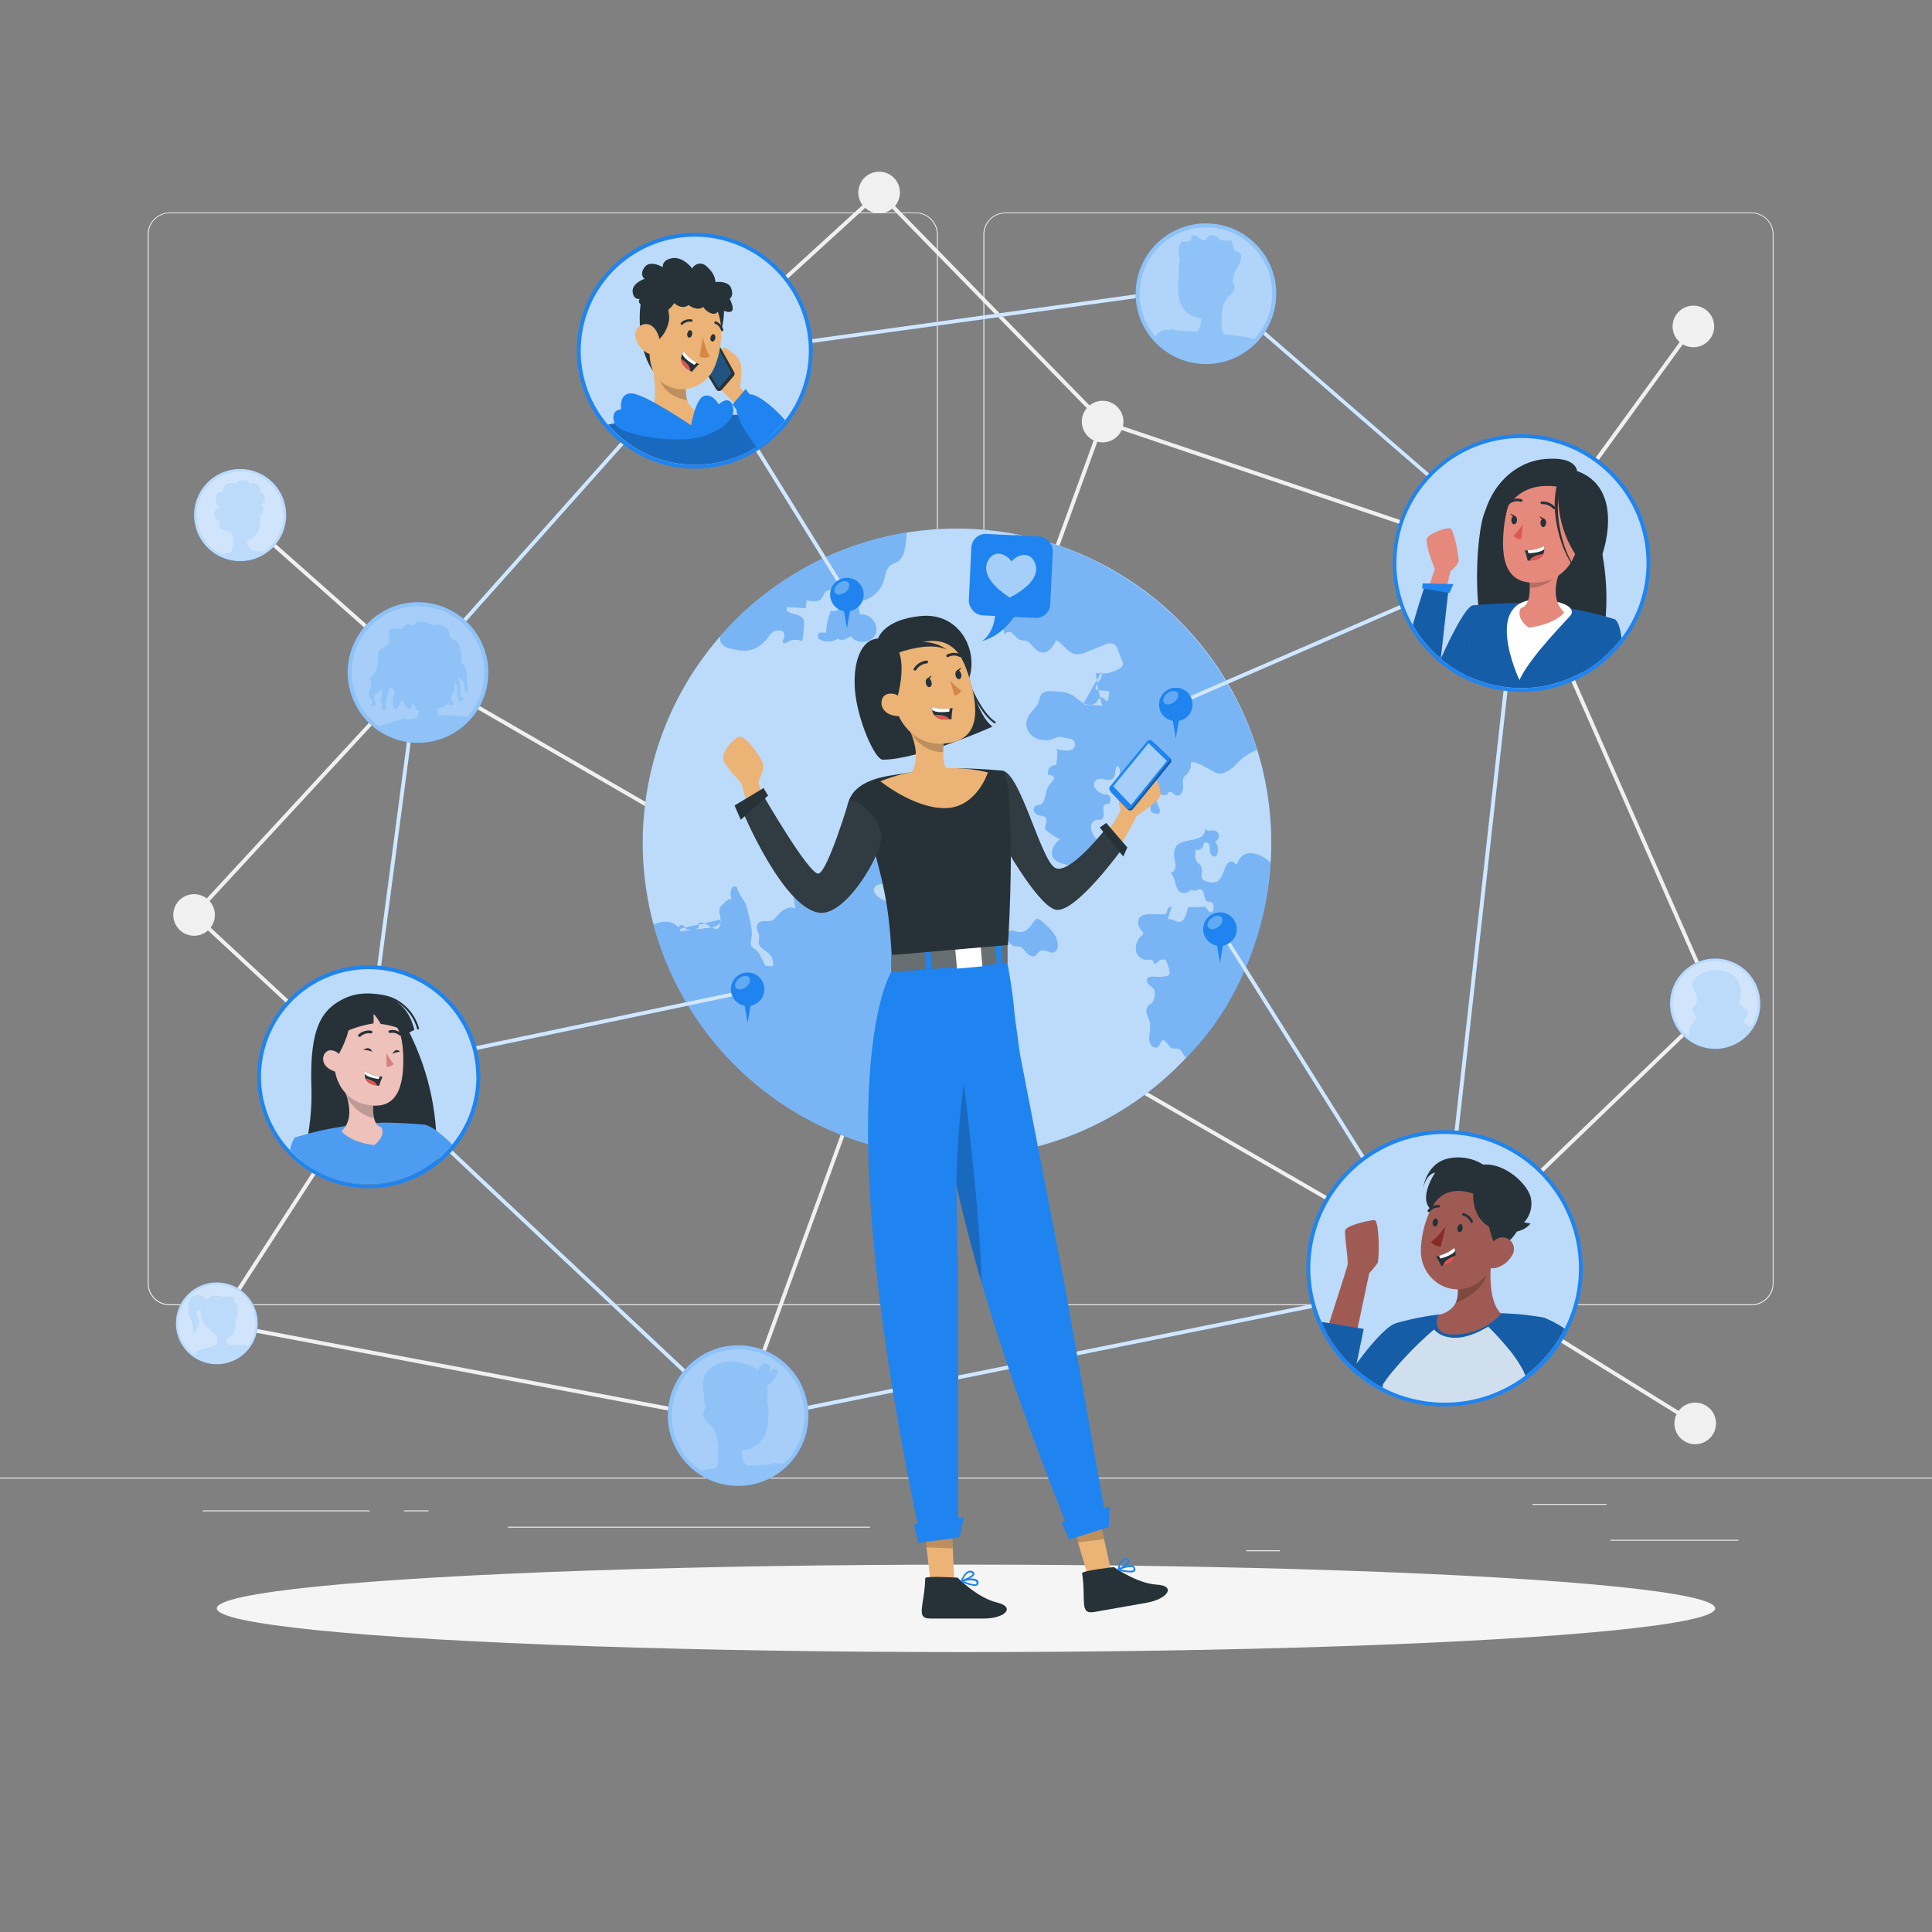<svg xmlns="http://www.w3.org/2000/svg" viewBox="0 0 500 500"><rect x="0" y="0" width="500" height="500" fill="#808080" stroke="none"/><g id="freepik--background-complete--inject-523"><rect y="382.4" width="500" height="0.25" style="fill:#ebebeb"></rect><rect x="416.78" y="398.49" width="33.12" height="0.25" style="fill:#ebebeb"></rect><rect x="322.53" y="401.21" width="8.69" height="0.25" style="fill:#ebebeb"></rect><rect x="396.59" y="389.21" width="19.19" height="0.25" style="fill:#ebebeb"></rect><rect x="52.46" y="390.89" width="43.19" height="0.25" style="fill:#ebebeb"></rect><rect x="104.56" y="390.89" width="6.33" height="0.25" style="fill:#ebebeb"></rect><rect x="131.47" y="395.11" width="93.68" height="0.25" style="fill:#ebebeb"></rect><path d="M237,337.8H43.91a5.71,5.71,0,0,1-5.7-5.71V60.66A5.71,5.71,0,0,1,43.91,55H237a5.71,5.71,0,0,1,5.71,5.71V332.09A5.71,5.71,0,0,1,237,337.8ZM43.91,55.2a5.46,5.46,0,0,0-5.45,5.46V332.09a5.46,5.46,0,0,0,5.45,5.46H237a5.47,5.47,0,0,0,5.46-5.46V60.66A5.47,5.47,0,0,0,237,55.2Z" style="fill:#ebebeb"></path><path d="M453.31,337.8H260.21a5.72,5.72,0,0,1-5.71-5.71V60.66A5.72,5.72,0,0,1,260.21,55h193.1A5.71,5.71,0,0,1,459,60.66V332.09A5.71,5.71,0,0,1,453.31,337.8ZM260.21,55.2a5.47,5.47,0,0,0-5.46,5.46V332.09a5.47,5.47,0,0,0,5.46,5.46h193.1a5.47,5.47,0,0,0,5.46-5.46V60.66a5.47,5.47,0,0,0-5.46-5.46Z" style="fill:#ebebeb"></path><polygon points="393.93 146.31 285.09 109.55 285 109.46 227.5 50.52 181.38 92.64 180.71 91.9 227.54 49.13 285.63 108.67 393.55 145.12 437.85 84.19 438.66 84.78 393.93 146.31" style="fill:#f0f0f0"></polygon><path d="M55.61,236.79a5.38,5.38,0,1,1-5.38-5.38A5.38,5.38,0,0,1,55.61,236.79Z" style="fill:#f0f0f0"></path><path d="M232.9,49.82a5.38,5.38,0,1,1-5.38-5.38A5.38,5.38,0,0,1,232.9,49.82Z" style="fill:#f0f0f0"></path><path d="M443.63,84.48a5.38,5.38,0,1,1-5.38-5.38A5.38,5.38,0,0,1,443.63,84.48Z" style="fill:#f0f0f0"></path><path d="M444.1,368.38a5.38,5.38,0,1,1-5.38-5.38A5.38,5.38,0,0,1,444.1,368.38Z" style="fill:#f0f0f0"></path><path d="M290.74,109.11a5.38,5.38,0,1,1-5.38-5.38A5.38,5.38,0,0,1,290.74,109.11Z" style="fill:#f0f0f0"></path><polygon points="191.35 368.52 190.94 368.44 56.02 342.97 56.2 341.99 190.71 367.38 284.89 108.94 285.83 109.28 191.35 368.52" style="fill:#f0f0f0"></polygon><rect x="84.66" y="122.93" width="1" height="61.49" transform="translate(-86.34 115.55) rotate(-48.47)" style="fill:#f0f0f0"></rect><polygon points="438.46 368.81 371.75 327.47 373.21 327.07 443.29 259.65 393.28 145.92 394.2 145.51 444.49 259.88 444.24 260.13 374.01 327.69 438.98 367.96 438.46 368.81" style="fill:#f0f0f0"></polygon><polygon points="56.53 342.75 55.69 342.2 96.01 279.93 49.53 236.81 49.87 236.45 108.08 173.42 108.43 173.62 373.71 327.09 373.21 327.95 108.27 174.69 50.94 236.76 97.3 279.77 56.53 342.75" style="fill:#f0f0f0"></polygon></g><g id="freepik--Shadow--inject-523"><ellipse id="freepik--path--inject-523" cx="250" cy="416.24" rx="193.89" ry="11.32" style="fill:#f5f5f5"></ellipse></g><g id="freepik--World--inject-523"><path d="M241,299.13q4,.33,8,.27a81.27,81.27,0,0,0,79.72-74.58c0-.5.08-1,.11-1.48A81.08,81.08,0,0,0,325.36,194h0a81.38,81.38,0,0,0-62.71-55.82c-2.71-.49-5.46-.87-8.25-1.1a81.17,81.17,0,0,0-68,27.57A81.28,81.28,0,0,0,241,299.13Z" style="fill:#1F84EF"></path><g style="opacity:0.7"><path d="M241,299.13q4,.33,8,.27a81.27,81.27,0,0,0,79.72-74.58c0-.5.08-1,.11-1.48A81.08,81.08,0,0,0,325.36,194h0a81.38,81.38,0,0,0-62.71-55.82c-2.71-.49-5.46-.87-8.25-1.1a81.17,81.17,0,0,0-68,27.57A81.28,81.28,0,0,0,241,299.13Z" style="fill:#fff"></path></g><path d="M186.82,237.94c-.27,1.51-2.19,2.06-3.74,2.25l-7,.87c-1.1-2.89-4.52-2.91-6.92-1.79A81.31,81.31,0,0,0,241,299.13q4,.33,8,.27a1.37,1.37,0,0,0,.13-.2c1.22-2.13-.54-4-1.48-5.76-.21-.39-2.21-5.43-1.55-5.44a21.89,21.89,0,0,1-6.33-.82.66.66,0,0,1-.4-.24c-.2-.34.27-.66.64-.75,1-.22,1.95-.28,2.89-.56a3.33,3.33,0,0,0,2.24-1.76c.37-.92.09-2,.3-2.94a4,4,0,0,1,2.31-2.62,13,13,0,0,1,3.35-.9c-2.45-1.34-.66-4.12-2.59-6-.62-.59-1.52-1.32-1.14-2.1s1.66-.72,1.82-1.52c.11-.56-.48-1-1-1.15a6.3,6.3,0,0,1-1.67-.36,1.5,1.5,0,0,1-.47-2.09c.42-.59,1.2-.77,1.84-1.11s1.21-1.12.83-1.74a1.2,1.2,0,0,0-.37-.34c-1-.65-2.41-.11-3.42.57s-2,1.54-3.27,1.53a1,1,0,0,1,.4-1.38,1.91,1.91,0,0,0,.49-.26c.29-.29.08-.77-.12-1.13a7.33,7.33,0,0,1-.56-5.58l7.44.14c.06-.56.12-.89.72-1.06-1.67-2-3.48-3.84-5-6a1.46,1.46,0,0,0-.66-.64,4.54,4.54,0,0,0-1,0c-1.07-.15-1.24-1.62-1.13-2.69-.16-.33-.68-.19-.88.11s-.25.69-.49,1a1.35,1.35,0,0,1-1.5.16,3.56,3.56,0,0,1-1.89-4.63,1,1,0,0,1,.4-.52c.43-.24.94.06,1.42.14,1.9.34,1.61-1.75,1.16-2.75-.62-1.34-2.47-2.21-3.81-2.55-1.57-.41-12-2.41-10.32-5.82a1.59,1.59,0,0,1,.81-.68,24.11,24.11,0,0,1,3.2-.61c1-.29,2.06-1.38,1.6-2.37-.18-.4-.56-.67-.77-1.05-.59-1.07.32-2.45-.1-3.59a9.55,9.55,0,0,0-.92-1.39c-.28-.49-.33-1.22.15-1.51s1.27.16,1.84-.1a1,1,0,0,0,0-1.62,1.69,1.69,0,0,0-1.85.14,2.18,2.18,0,0,1-.89.49c-.61.08-1.07-.52-1.38-1.06l-1.49-2.53a1.43,1.43,0,0,0-1.18,1c-.19.52-.23,1.1-.44,1.62-1.06,2.51-4.87,2.21-4.38,5.64a1.64,1.64,0,0,1,1.66,2c-.4,1.22-2.22,1.88-2,3.13.09.44.44.79.51,1.23.19,1.21-1.68,1.66-2.49,1.93-2.67.92-2.85-.83-5.16-.94-1.06,0-2,.67-3.06.79s-1.93-.31-2.91-.25c-2.67.15-1.33,3.78-1.14,5.36-1.44-1-3.36.16-4.5,1.45-1.76,2-1.59,1.63-3.92,1.71a1.72,1.72,0,0,0-1.51.89c-.43,1,.49,2,.52,3.1,0,.52-.19,1-.15,1.53.13,1.35,1.72,1.93,2.68,2.87a3.68,3.68,0,0,1,1,3.24,7.85,7.85,0,0,1-2-.15l-1.21-2.33a4.92,4.92,0,0,0-1.36-1.85,4.44,4.44,0,0,1-1-.78c-.5-.7-.09-1.65,0-2.51.29-2.07-.75-5.55-1.26-7.6s-2-3.05-2.52-5.07a.64.64,0,0,0-.91-.29,1.38,1.38,0,0,0-.57.91,3.72,3.72,0,0,0,.22,2.5c-.47-1-3,1.66-3.2,2.17-.26.84.3,2,.27,2.89-.05,2.16-.57,3.36-2.79,1.78-.85-.6-1.94-1.32-2.84-.79a1.35,1.35,0,0,1-.75,1.52,2.87,2.87,0,0,1-1.81.14,1.78,1.78,0,0,1-1.09-.54,3,3,0,0,0-.4-.52c-.57-.45-1.29.32-1.6,1" style="fill:#1F84EF;isolation:isolate"></path><path d="M285,174c.45.71,0,1.62-.54,2.28s-1.11,1.44-.89,2.24l2.9.27a.51.51,0,0,1,.57.71c-.07.62-.15,1.24-.22,1.86-.61.48-1.2-1-2-.87-.33.07-.5.43-.69.71-1.56,2.46-4.3.62-5.76-.66-1.7-1.48-4.16-1.57-6.41-1.6a3,3,0,0,0-2.28.6c-.56.56-.59,1.44-.87,2.19-.49,1.3-1.73,2.15-2.44,3.34-2.46,4.17,2,7.38,5.73,6.24,1.95-.58,1.61-.93,3.6-.35.83.24,1.85,0,2.36,1a1.55,1.55,0,0,1-1.35,2.26,6.56,6.56,0,0,1-3.21-.37c.38,1.32,0,2.82-.14,4.22a1.84,1.84,0,0,0-2,2.46c.63,0,1.49.25,1.44.88a1.22,1.22,0,0,1-.22.51,20.91,20.91,0,0,0-1.39,1.86c-.59,1-.58,4.15-2.07,4.52-.26.07-.54,0-.8.13a1.19,1.19,0,0,0-.73,1.39,1.64,1.64,0,0,0,1.18,1.14c.37.1.77.09,1.13.21,1.92.67.23,2.57.69,3.51a17.32,17.32,0,0,0,3.84,2.55,4.55,4.55,0,0,0-2.17,3.42c0,1.56,1.15,2.32,2.63,2.79s3.48.65,4.61,1.09c.61.23,1.35.45,1.86.05s.5-1.7,1.24-2.05a2.16,2.16,0,0,1,.76-.12,2.87,2.87,0,0,0,2.45-3.23c.35-.45,1-.41,1.61-.39s1.3-.18,1.38-.75-.74-1-1.4-1a7.16,7.16,0,0,0-2,.16,2.33,2.33,0,0,1-1.47.06,2,2,0,0,1-.78-.81,4.42,4.42,0,0,1-.82-2.58,1.89,1.89,0,0,1,1.73-1.79,3.64,3.64,0,0,0,.73.05c.63-.1.9-.87.86-1.5a5.69,5.69,0,0,1-.08-1.88c.17-.61,1-1.06,1.44-.59.35-.8.58-2-.21-2.37a2.3,2.3,0,0,0-.83-.14c-1.74-.17-4.09-2.52-2.15-3.86,1.27-.88,3.32,1,4.43-.71.54-.8.21-2,.76-2.75.32-.23.7.24.77.64a3.72,3.72,0,0,1-1.21,3.42c1,.57,2.52-.08,3.19.83s-.32,2.48.55,3.18a1.73,1.73,0,0,0,.89.31c1.57.23,4.49,0,4.58,2.2a3.64,3.64,0,0,0,.05.81c.24.79,1.32.87,2.14.78.42-.8-.13-1.74-.5-2.58s-.33-2.11.55-2.32c.64-.15,1.38.4,1.91,0,.25-.17.36-.5.63-.64.65-.34,1.19.65,1.89.87,1,.31,1.69-1,1.69-2s-.25-2.15.4-2.92c.21-.24.49-.41.72-.63a4.21,4.21,0,0,0,.94-2.73c.16-1.56,6.33,2.49,6.72,2.55,3,.5,4.78-2.44,6.81-4.05a18.16,18.16,0,0,1,3.54-2,82,82,0,0,0-58.85-55,26.52,26.52,0,0,0-3.78-.73c.38,1.89,1.55,4.87.28,6.66-1.61,2.28-5,.29-6.27,3,0,.68,1.1.57,1.62,1a2.42,2.42,0,0,1,.51,1c.15.35.49.7.85.59.42.63-.24,1.41-.8,1.92a5,5,0,0,0-1.52,2.16c-.52,1.79.66,3.56,1.41,5.26a25.14,25.14,0,0,1,1.32,4.41c0-.71,1-1,1.65-.67a7.58,7.58,0,0,1,1.54,1.46c.87.84,2,.33,2.94,1,1.18.89,1.93,2.48,3.37,2.72,1.76.3,3-1.57,3.81-3.17,1.93,1,3.12,3.49,5.3,3.65a5.61,5.61,0,0,0,2.43-.56l4.79-1.89a2.28,2.28,0,0,1,3.57,1.62l1,2.52a1.87,1.87,0,0,1,.2,1.08,1.63,1.63,0,0,1-.77.87,8.65,8.65,0,0,1-6.21,1.27,34.82,34.82,0,0,0,1.7,8.51c-1.63-.42-3.51.12-5-.5" style="fill:#1F84EF;isolation:isolate"></path><path d="M266.44,240a3.23,3.23,0,0,1-2.45,1.26,12.87,12.87,0,0,1-1.73-.33,1.6,1.6,0,0,0-1.58.53c-.41.62,0,1.45.37,2.09a2.47,2.47,0,0,0,1.26,1.25,11.73,11.73,0,0,0,1.33.07c.87.14,1.43,1,2,1.63s1.52,1.26,2.29.83c.5-.28.72-.92,1.21-1.23,1.2-.75,2.67.88,3.75.27,1.28-.73.81-2.82.28-4a10.77,10.77,0,0,0-2.55-3C268,236.87,268.38,237.71,266.44,240Z" style="fill:#1F84EF;isolation:isolate"></path><path d="M307,273.72c12.78-12.68,20.26-31.15,21.73-48.9,0-.5.08-1,.11-1.48-2.46-2.55-7.38-4.17-8.66.41-.51,0-.61-.34-1-.63-.61-.45-1.46.16-1.8.84-1.11,2.21-1.27,5-4.33,4.38-3.65-.71-1.17-2.27-2.36-4.28a4.09,4.09,0,0,0-.72-.72c-.87-.89-.75-2.31-.58-3.54a1.42,1.42,0,0,0,1.92-.8,2.32,2.32,0,0,1,.28-.84c.42-.49,1.27,0,1.47.58s0,1.28.18,1.9.81,1.24,1.36.91a1.12,1.12,0,0,0,.43-.66,3.49,3.49,0,0,0-.63-3.17,1.4,1.4,0,0,0-.06-2.72c-.89-.19-2.16.33-2.52-.51a2,2,0,0,1-.78,2c-2.36,1.71-7.66.19-7.14,5.21a18,18,0,0,1,.35,2.4,1.87,1.87,0,0,1-1.26,1.87c1.43,1.15.91,3.8,2.45,4.81a2,2,0,0,0,2.38-.26.86.86,0,0,1,.34-.26c.28-.09.54.18.83.24.49.1.93-.41,1.43-.44.71,0,1.1.81,1.23,1.51s.31,1.56,1,1.75c.23.06.48,0,.71.1a1.2,1.2,0,0,1,.78,1.13,3.58,3.58,0,0,1-.32,1.42c-.3.29-.82.11-1.11-.2a9.06,9.06,0,0,0-.78-1c-.19-.14-4.44.19-4.3-.12-.63,1.46-.95,4.66-3.15,3.85-.77-.29-1.57-.82-2.36-.58.38-1,.74-2.07,1.1-3.11-.33-.29-.82.1-1,.51s-.16.9-.5,1.16a1.36,1.36,0,0,1-.87.17l-2.94,0c-1.06,0-2.29,0-2.95.86s-.32,2.4.48,3.3a.79.79,0,0,1,0,1.39,4.4,4.4,0,0,0-1.45,3.72,2.88,2.88,0,0,0,2.87,2.46c.53-.05,1.19-.23,1.5.2.18.26.18.67.46.79s.66-.28.92-.58a1.59,1.59,0,0,1,1.94-.32c.31.19,1.3,3.21,1,3.65-.59,1-3.37.61-4.46.66a1.59,1.59,0,0,0-1.17.37c-.43.5-.08,1.29.4,1.74s1.12.79,1.36,1.4a4.25,4.25,0,0,1-.6,3.28c-.28.23-.63.35-.91.59a2.23,2.23,0,0,0-.45,2.3c.22.8.64,1.53.8,2.34.32,1.73-.63,3.61.06,5.23.33.78,1.36,1.4,2,.85s.55-1.6,1.28-1.68,1.57,1.68,2.15,2,1.38-.18,2.23.43C306.1,272.09,306.24,273.18,307,273.72Z" style="fill:#1F84EF;isolation:isolate"></path><path d="M198.42,165.41c.72-.92,1.18-2,2.53-2.21,1.84-.32,2.53.71,1.73,2.46a.71.71,0,0,0-.11.49c.12.53.92.22,1.37-.08a3.64,3.64,0,0,1,3.53-.17c.27.11.77-4.93.5-5.51-.92-2-5.17-1.07-4.3-3.28,1.6,0,3.23.17,4.82.29l.27-2.3c-.07.57,2.9.45,3.24.28,1.31-.67.95-3,3.3-2.66,3,.49,3.14,6.33-.24,5.37a15.23,15.23,0,0,0-1.2,5.66l-1.84,0a1.68,1.68,0,0,0-.22,1.49,4.58,4.58,0,0,0,5.07,0c1,.74,2.33,0,3.32-.67,1.39,2.24,5.38,1.93,6.4-.5s-1.52-5.51-4.1-5a5.9,5.9,0,0,0-1.25-3.39,7.67,7.67,0,0,0,7.34-5.09c.52-1.52.64-3.36,1.92-4.33.57-.43,1.29-.61,1.89-1,1.33-.9,1.72-2.65,1.93-4.25q.21-1.61.3-3.21a81.35,81.35,0,0,0-48.18,26.8,3.17,3.17,0,0,0,.12,1.65,3.51,3.51,0,0,0,2.55,1.58c3.9,1,6.39.81,9.09-2.23A2.75,2.75,0,0,0,198.42,165.41Z" style="fill:#1F84EF;isolation:isolate"></path><g style="opacity:0.4"><path d="M186.82,237.94c-.27,1.51-2.19,2.06-3.74,2.25l-7,.87c-1.1-2.89-4.52-2.91-6.92-1.79A81.31,81.31,0,0,0,241,299.13q4,.33,8,.27a1.37,1.37,0,0,0,.13-.2c1.22-2.13-.54-4-1.48-5.76-.21-.39-2.21-5.43-1.55-5.44a21.89,21.89,0,0,1-6.33-.82.66.66,0,0,1-.4-.24c-.2-.34.27-.66.64-.75,1-.22,1.95-.28,2.89-.56a3.33,3.33,0,0,0,2.24-1.76c.37-.92.09-2,.3-2.94a4,4,0,0,1,2.31-2.62,13,13,0,0,1,3.35-.9c-2.45-1.34-.66-4.12-2.59-6-.62-.59-1.52-1.32-1.14-2.1s1.66-.72,1.82-1.52c.11-.56-.48-1-1-1.15a6.3,6.3,0,0,1-1.67-.36,1.5,1.5,0,0,1-.47-2.09c.42-.59,1.2-.77,1.84-1.11s1.21-1.12.83-1.74a1.2,1.2,0,0,0-.37-.34c-1-.65-2.41-.11-3.42.57s-2,1.54-3.27,1.53a1,1,0,0,1,.4-1.38,1.91,1.91,0,0,0,.49-.26c.29-.29.08-.77-.12-1.13a7.33,7.33,0,0,1-.56-5.58l7.44.14c.06-.56.12-.89.72-1.06-1.67-2-3.48-3.84-5-6a1.46,1.46,0,0,0-.66-.64,4.54,4.54,0,0,0-1,0c-1.07-.15-1.24-1.62-1.13-2.69-.16-.33-.68-.19-.88.11s-.25.69-.49,1a1.35,1.35,0,0,1-1.5.16,3.56,3.56,0,0,1-1.89-4.63,1,1,0,0,1,.4-.52c.43-.24.94.06,1.42.14,1.9.34,1.61-1.75,1.16-2.75-.62-1.34-2.47-2.21-3.81-2.55-1.57-.41-12-2.41-10.32-5.82a1.59,1.59,0,0,1,.81-.68,24.11,24.11,0,0,1,3.2-.61c1-.29,2.06-1.38,1.6-2.37-.18-.4-.56-.67-.77-1.05-.59-1.07.32-2.45-.1-3.59a9.55,9.55,0,0,0-.92-1.39c-.28-.49-.33-1.22.15-1.51s1.27.16,1.84-.1a1,1,0,0,0,0-1.62,1.69,1.69,0,0,0-1.85.14,2.18,2.18,0,0,1-.89.49c-.61.08-1.07-.52-1.38-1.06l-1.49-2.53a1.43,1.43,0,0,0-1.18,1c-.19.52-.23,1.1-.44,1.62-1.06,2.51-4.87,2.21-4.38,5.64a1.64,1.64,0,0,1,1.66,2c-.4,1.22-2.22,1.88-2,3.13.09.44.44.79.51,1.23.19,1.21-1.68,1.66-2.49,1.93-2.67.92-2.85-.83-5.16-.94-1.06,0-2,.67-3.06.79s-1.93-.31-2.91-.25c-2.67.15-1.33,3.78-1.14,5.36-1.44-1-3.36.16-4.5,1.45-1.76,2-1.59,1.63-3.92,1.71a1.72,1.72,0,0,0-1.51.89c-.43,1,.49,2,.52,3.1,0,.52-.19,1-.15,1.53.13,1.35,1.72,1.93,2.68,2.87a3.68,3.68,0,0,1,1,3.24,7.85,7.85,0,0,1-2-.15l-1.21-2.33a4.92,4.92,0,0,0-1.36-1.85,4.44,4.44,0,0,1-1-.78c-.5-.7-.09-1.65,0-2.51.29-2.07-.75-5.55-1.26-7.6s-2-3.05-2.52-5.07a.64.64,0,0,0-.91-.29,1.38,1.38,0,0,0-.57.91,3.72,3.72,0,0,0,.22,2.5c-.47-1-3,1.66-3.2,2.17-.26.84.3,2,.27,2.89-.05,2.16-.57,3.36-2.79,1.78-.85-.6-1.94-1.32-2.84-.79a1.35,1.35,0,0,1-.75,1.52,2.87,2.87,0,0,1-1.81.14,1.78,1.78,0,0,1-1.09-.54,3,3,0,0,0-.4-.52c-.57-.45-1.29.32-1.6,1" style="fill:#fff;isolation:isolate"></path><path d="M285,174c.45.71,0,1.62-.54,2.28s-1.11,1.44-.89,2.24l2.9.27a.51.51,0,0,1,.57.71c-.07.62-.15,1.24-.22,1.86-.61.48-1.2-1-2-.87-.33.07-.5.43-.69.71-1.56,2.46-4.3.62-5.76-.66-1.7-1.48-4.16-1.57-6.41-1.6a3,3,0,0,0-2.28.6c-.56.56-.59,1.44-.87,2.19-.49,1.3-1.73,2.15-2.44,3.34-2.46,4.17,2,7.38,5.73,6.24,1.95-.58,1.61-.93,3.6-.35.83.24,1.85,0,2.36,1a1.55,1.55,0,0,1-1.35,2.26,6.56,6.56,0,0,1-3.21-.37c.38,1.32,0,2.82-.14,4.22a1.84,1.84,0,0,0-2,2.46c.63,0,1.49.25,1.44.88a1.22,1.22,0,0,1-.22.51,20.91,20.91,0,0,0-1.39,1.86c-.59,1-.58,4.15-2.07,4.52-.26.07-.54,0-.8.13a1.19,1.19,0,0,0-.73,1.39,1.64,1.64,0,0,0,1.18,1.14c.37.1.77.09,1.13.21,1.92.67.23,2.57.69,3.51a17.32,17.32,0,0,0,3.84,2.55,4.55,4.55,0,0,0-2.17,3.42c0,1.56,1.15,2.32,2.63,2.79s3.48.65,4.61,1.09c.61.23,1.35.45,1.86.05s.5-1.7,1.24-2.05a2.16,2.16,0,0,1,.76-.12,2.87,2.87,0,0,0,2.45-3.23c.35-.45,1-.41,1.61-.39s1.3-.18,1.38-.75-.74-1-1.4-1a7.16,7.16,0,0,0-2,.16,2.33,2.33,0,0,1-1.47.06,2,2,0,0,1-.78-.81,4.42,4.42,0,0,1-.82-2.58,1.89,1.89,0,0,1,1.73-1.79,3.64,3.64,0,0,0,.73.05c.63-.1.9-.87.86-1.5a5.69,5.69,0,0,1-.08-1.88c.17-.61,1-1.06,1.44-.59.35-.8.58-2-.21-2.37a2.3,2.3,0,0,0-.83-.14c-1.74-.17-4.09-2.52-2.15-3.86,1.27-.88,3.32,1,4.43-.71.54-.8.21-2,.76-2.75.32-.23.7.24.77.64a3.72,3.72,0,0,1-1.21,3.42c1,.57,2.52-.08,3.19.83s-.32,2.48.55,3.18a1.73,1.73,0,0,0,.89.31c1.57.23,4.49,0,4.58,2.2a3.64,3.64,0,0,0,.05.81c.24.79,1.32.87,2.14.78.42-.8-.13-1.74-.5-2.58s-.33-2.11.55-2.32c.64-.15,1.38.4,1.91,0,.25-.17.36-.5.63-.64.65-.34,1.19.65,1.89.87,1,.31,1.69-1,1.69-2s-.25-2.15.4-2.92c.21-.24.49-.41.72-.63a4.21,4.21,0,0,0,.94-2.73c.16-1.56,6.33,2.49,6.72,2.55,3,.5,4.78-2.44,6.81-4.05a18.16,18.16,0,0,1,3.54-2,82,82,0,0,0-58.85-55,26.52,26.52,0,0,0-3.78-.73c.38,1.89,1.55,4.87.28,6.66-1.61,2.28-5,.29-6.27,3,0,.68,1.1.57,1.62,1a2.42,2.42,0,0,1,.51,1c.15.35.49.7.85.59.42.63-.24,1.41-.8,1.92a5,5,0,0,0-1.52,2.16c-.52,1.79.66,3.56,1.41,5.26a25.14,25.14,0,0,1,1.32,4.41c0-.71,1-1,1.65-.67a7.58,7.58,0,0,1,1.54,1.46c.87.84,2,.33,2.94,1,1.18.89,1.93,2.48,3.37,2.72,1.76.3,3-1.57,3.81-3.17,1.93,1,3.12,3.49,5.3,3.65a5.61,5.61,0,0,0,2.43-.56l4.79-1.89a2.28,2.28,0,0,1,3.57,1.62l1,2.52a1.87,1.87,0,0,1,.2,1.08,1.63,1.63,0,0,1-.77.87,8.65,8.65,0,0,1-6.21,1.27,34.82,34.82,0,0,0,1.7,8.51c-1.63-.42-3.51.12-5-.5" style="fill:#fff;isolation:isolate"></path><path d="M266.44,240a3.23,3.23,0,0,1-2.45,1.26,12.87,12.87,0,0,1-1.73-.33,1.6,1.6,0,0,0-1.58.53c-.41.62,0,1.45.37,2.09a2.47,2.47,0,0,0,1.26,1.25,11.73,11.73,0,0,0,1.33.07c.87.14,1.43,1,2,1.63s1.52,1.26,2.29.83c.5-.28.72-.92,1.21-1.23,1.2-.75,2.67.88,3.75.27,1.28-.73.81-2.82.28-4a10.77,10.77,0,0,0-2.55-3C268,236.87,268.38,237.71,266.44,240Z" style="fill:#fff;isolation:isolate"></path><path d="M307,273.72c12.78-12.68,20.26-31.15,21.73-48.9,0-.5.08-1,.11-1.48-2.46-2.55-7.38-4.17-8.66.41-.51,0-.61-.34-1-.63-.61-.45-1.46.16-1.8.84-1.11,2.21-1.27,5-4.33,4.38-3.65-.71-1.17-2.27-2.36-4.28a4.09,4.09,0,0,0-.72-.72c-.87-.89-.75-2.31-.58-3.54a1.42,1.42,0,0,0,1.92-.8,2.32,2.32,0,0,1,.28-.84c.42-.49,1.27,0,1.47.58s0,1.28.18,1.9.81,1.24,1.36.91a1.12,1.12,0,0,0,.43-.66,3.49,3.49,0,0,0-.63-3.17,1.4,1.4,0,0,0-.06-2.72c-.89-.19-2.16.33-2.52-.51a2,2,0,0,1-.78,2c-2.36,1.71-7.66.19-7.14,5.21a18,18,0,0,1,.35,2.4,1.87,1.87,0,0,1-1.26,1.87c1.43,1.15.91,3.8,2.45,4.81a2,2,0,0,0,2.38-.26.86.86,0,0,1,.34-.26c.28-.09.54.18.83.24.49.1.93-.41,1.43-.44.71,0,1.1.81,1.23,1.51s.31,1.56,1,1.75c.23.06.48,0,.71.1a1.2,1.2,0,0,1,.78,1.13,3.58,3.58,0,0,1-.32,1.42c-.3.29-.82.11-1.11-.2a9.06,9.06,0,0,0-.78-1c-.19-.14-4.44.19-4.3-.12-.63,1.46-.95,4.66-3.15,3.85-.77-.29-1.57-.82-2.36-.58.38-1,.74-2.07,1.1-3.11-.33-.29-.82.1-1,.51s-.16.9-.5,1.16a1.36,1.36,0,0,1-.87.17l-2.94,0c-1.06,0-2.29,0-2.95.86s-.32,2.4.48,3.3a.79.79,0,0,1,0,1.39,4.4,4.4,0,0,0-1.45,3.72,2.88,2.88,0,0,0,2.87,2.46c.53-.05,1.19-.23,1.5.2.18.26.18.67.46.79s.66-.28.92-.58a1.59,1.59,0,0,1,1.94-.32c.31.19,1.3,3.21,1,3.65-.59,1-3.37.61-4.46.66a1.59,1.59,0,0,0-1.17.37c-.43.5-.08,1.29.4,1.74s1.12.79,1.36,1.4a4.25,4.25,0,0,1-.6,3.28c-.28.23-.63.35-.91.59a2.23,2.23,0,0,0-.45,2.3c.22.8.64,1.53.8,2.34.32,1.73-.63,3.61.06,5.23.33.78,1.36,1.4,2,.85s.55-1.6,1.28-1.68,1.57,1.68,2.15,2,1.38-.18,2.23.43C306.1,272.09,306.24,273.18,307,273.72Z" style="fill:#fff;isolation:isolate"></path><path d="M198.42,165.41c.72-.92,1.18-2,2.53-2.21,1.84-.32,2.53.71,1.73,2.46a.71.71,0,0,0-.11.49c.12.53.92.22,1.37-.08a3.64,3.64,0,0,1,3.53-.17c.27.11.77-4.93.5-5.51-.92-2-5.17-1.07-4.3-3.28,1.6,0,3.23.17,4.82.29l.27-2.3c-.07.57,2.9.45,3.24.28,1.31-.67.95-3,3.3-2.66,3,.49,3.14,6.33-.24,5.37a15.23,15.23,0,0,0-1.2,5.66l-1.84,0a1.68,1.68,0,0,0-.22,1.49,4.58,4.58,0,0,0,5.07,0c1,.74,2.33,0,3.32-.67,1.39,2.24,5.38,1.93,6.4-.5s-1.52-5.51-4.1-5a5.9,5.9,0,0,0-1.25-3.39,7.67,7.67,0,0,0,7.34-5.09c.52-1.52.64-3.36,1.92-4.33.57-.43,1.29-.61,1.89-1,1.33-.9,1.72-2.65,1.93-4.25q.21-1.61.3-3.21a81.35,81.35,0,0,0-48.18,26.8,3.17,3.17,0,0,0,.12,1.65,3.51,3.51,0,0,0,2.55,1.58c3.9,1,6.39.81,9.09-2.23A2.75,2.75,0,0,0,198.42,165.41Z" style="fill:#fff;isolation:isolate"></path></g></g><g id="freepik--Connections--inject-523"><path d="M50.23,133.29a11.92,11.92,0,1,0,11.91-11.91A11.9,11.9,0,0,0,50.23,133.29Z" style="fill:#1F84EF"></path><circle cx="62.14" cy="133.29" r="11.23" transform="translate(-20.55 11.68) rotate(-9.22)" style="fill:#fff;opacity:0.3"></circle><path d="M55.47,133.1a1.8,1.8,0,0,0,1.38,1.66,2.55,2.55,0,0,0,0,1.67c.33.91,2.17.91,2.17.91a.93.93,0,0,0,.83.56c0,.06.09.1.12.15l.26.36c.23,1.81.19,3.71-.7,4.68a0,0,0,0,1,0,0c-.77.08-1.54.19-2.31.31-.37.05-.73.12-1.09.19a11.9,11.9,0,0,0,13.28-.94H68.34c-.62,0-1.33,0-2.09,0l0-.05a2.4,2.4,0,0,1-2.16-1.58,3.55,3.55,0,0,1-.15-1.23,4.43,4.43,0,0,0,1-.33,4.05,4.05,0,0,0,2-2.22,2.83,2.83,0,0,0,.14-.41,10.43,10.43,0,0,0,.26-3.55,1.68,1.68,0,0,0,.81-1.14,1.23,1.23,0,0,0-.84-1.5A1.59,1.59,0,0,0,68.52,129a1.27,1.27,0,0,0-1.22-1.48s.43-.62-.41-1.79a1.5,1.5,0,0,0-2-.45,2.35,2.35,0,0,0-2.34-1,2.52,2.52,0,0,0-1.82,1.2s0-.86-1.65-.38a2.23,2.23,0,0,0-1.45,2.37,1.21,1.21,0,0,0-1.68.63c-.57,1.19.67,3.27.67,3.27A1.63,1.63,0,0,0,55.47,133.1Z" style="fill:#1F84EF"></path><path d="M50.23,133.29a11.92,11.92,0,1,0,11.91-11.91A11.9,11.9,0,0,0,50.23,133.29Z" style="fill:#fff;opacity:0.7"></path><circle cx="56.11" cy="342.48" r="10.59" style="fill:#1F84EF"></circle><path d="M66.1,342.48a10,10,0,1,1-10-10A9.92,9.92,0,0,1,66.1,342.48Z" style="fill:#fff;opacity:0.3"></path><path d="M64,348.6a10,10,0,0,1-13.51,2.13c.33-.76.54-1.22.54-1.22a29.65,29.65,0,0,1,3.8-.93,3,3,0,0,1,1.31-.65,3.84,3.84,0,0,0-.07-2.27,3.92,3.92,0,0,1-1-1,2.46,2.46,0,0,1-.54-.53c-.31-.13-2.43-1.12-2.54-4.6a3,3,0,0,1,0-.42c-.66-.07-1.35.14-.87,1.48.82,2.31,0,3.52,0,3.52a8.68,8.68,0,0,0-.08-1.53c0,2.39-1.29,2.54-1.29,2.54s.82-.86-.39-3.51-.86-6.26,1.45-6.41a3,3,0,0,1,2.55,1.07,3.85,3.85,0,0,1,4.52-.53s2.07-.5,2.66,0c.12.12,0,.39-.22.75a2.74,2.74,0,0,1,1.16,1.71,4.15,4.15,0,0,1-.57,3.25c.28,2.62-.17,4.59-2.26,4.77,0,.07,0,.13,0,.2s0,.18,0,.26a2.92,2.92,0,0,0,.15,1.12,5.84,5.84,0,0,1,.87.24c1.87,0,4,.2,4,.2h0A2.93,2.93,0,0,1,64,348.6Z" style="fill:#1F84EF"></path><circle cx="56.11" cy="342.48" r="10.59" style="fill:#fff;opacity:0.7"></circle><circle cx="443.89" cy="259.76" r="11.69" transform="translate(-53.67 389.96) rotate(-45)" style="fill:#1F84EF"></circle><path d="M454.91,259.76a11,11,0,1,1-11-11A11,11,0,0,1,454.91,259.76Z" style="fill:#fff;opacity:0.3"></path><path d="M453.06,265.87a11,11,0,0,1-15.92,2.6,6.59,6.59,0,0,1,.06-1.81c.14-1.34,1.69-2.43,1.67-3.37s-1.6-2.16-.59-2.71,1.23-2.64.42-3.81a2.57,2.57,0,0,1,.06-3.58,4.68,4.68,0,0,1,3-1.64,5.61,5.61,0,0,1,3.26-.47,7,7,0,0,1,3.24,1.1,4.8,4.8,0,0,1,1.69,2.08,6.55,6.55,0,0,1,.34,4.77c-.55,1.58,1.9,1.49,2,2.93s-1.15,1.53-.93,2.5C451.43,264.9,452.28,265.32,453.06,265.87Z" style="fill:#1F84EF"></path><circle cx="443.89" cy="259.76" r="11.69" transform="translate(-53.67 389.96) rotate(-45)" style="fill:#fff;opacity:0.7"></circle><rect x="300.29" y="162.47" width="97.22" height="1" transform="translate(-36.04 152.22) rotate(-23.44)" style="fill:#1F84EF"></rect><rect x="199.61" y="86.85" width="1" height="72.46" transform="translate(-34.82 123.75) rotate(-31.76)" style="fill:#1F84EF"></rect><rect x="93.46" y="266.39" width="101.09" height="1" transform="translate(-51.67 35.2) rotate(-11.83)" style="fill:#1F84EF"></rect><rect x="300.29" y="162.47" width="97.22" height="1" transform="translate(-36.04 152.22) rotate(-23.44)" style="fill:#fff;opacity:0.8"></rect><rect x="343.69" y="232.29" width="1" height="107.23" transform="translate(-99.27 226.36) rotate(-32.07)" style="fill:#1F84EF"></rect><rect x="343.69" y="232.29" width="1" height="107.23" transform="translate(-99.27 226.36) rotate(-32.07)" style="fill:#fff;opacity:0.8"></rect><rect x="199.61" y="86.85" width="1" height="72.46" transform="translate(-34.82 123.75) rotate(-31.76)" style="fill:#fff;opacity:0.8"></rect><rect x="93.46" y="266.39" width="101.09" height="1" transform="translate(-51.67 35.2) rotate(-11.83)" style="fill:#fff;opacity:0.8"></rect><path d="M190.88,368.49,94,277.42l13.7-103.58.11-.12,73-81.92.19,0,132.27-18.3,80.77,70,0,.26L373.12,331.75l-.36.07ZM95.06,277.05l96.13,90.36,181-36.5L393,143.84l-80-69.3L181.3,92.74l-72.65,81.53Z" style="fill:#1F84EF"></path><path d="M190.88,368.49,94,277.42l13.7-103.58.11-.12,73-81.92.19,0,132.27-18.3,80.77,70,0,.26L373.12,331.75l-.36.07ZM95.06,277.05l96.13,90.36,181-36.5L393,143.84l-80-69.3L181.3,92.74l-72.65,81.53Z" style="fill:#fff;opacity:0.8"></path><polygon points="220.68 153.88 219.18 162.64 217.68 153.88 220.68 153.88" style="fill:#1F84EF"></polygon><path d="M223.52,153.88a4.34,4.34,0,1,1-4.34-4.34A4.34,4.34,0,0,1,223.52,153.88Z" style="fill:#1F84EF"></path><path d="M219.61,150.82c.48.63.1,1.74-.86,2.46s-2.11.8-2.6.17-.1-1.74.85-2.46S219.12,150.19,219.61,150.82Z" style="fill:#fff;opacity:0.3"></path><polygon points="305.8 182.31 304.3 191.07 302.8 182.31 305.8 182.31" style="fill:#1F84EF"></polygon><circle cx="304.3" cy="182.31" r="4.34" style="fill:#1F84EF"></circle><path d="M304.72,179.25c.49.63.1,1.74-.85,2.46s-2.12.8-2.6.17-.1-1.74.85-2.46S304.24,178.61,304.72,179.25Z" style="fill:#fff;opacity:0.3"></path><polygon points="194.98 256.02 193.48 264.78 191.98 256.02 194.98 256.02" style="fill:#1F84EF"></polygon><circle cx="193.48" cy="256.02" r="4.34" style="fill:#1F84EF"></circle><path d="M193.91,253c.48.63.1,1.74-.85,2.46s-2.12.81-2.61.17-.1-1.74.86-2.46S193.42,252.33,193.91,253Z" style="fill:#fff;opacity:0.3"></path><polygon points="317.23 240.47 315.73 249.22 314.23 240.47 317.23 240.47" style="fill:#1F84EF"></polygon><path d="M320.07,240.47a4.34,4.34,0,1,1-4.34-4.35A4.34,4.34,0,0,1,320.07,240.47Z" style="fill:#1F84EF"></path><path d="M316.15,237.4c.49.64.11,1.74-.85,2.47s-2.12.8-2.6.17-.1-1.74.85-2.47S315.67,236.77,316.15,237.4Z" style="fill:#fff;opacity:0.3"></path><circle cx="312.1" cy="76.01" r="18.2" style="fill:#1F84EF"></circle><path d="M329.25,76A17.16,17.16,0,1,1,312.1,58.85,17.1,17.1,0,0,1,329.25,76Z" style="fill:#fff;opacity:0.3"></path><path d="M324.67,87.68a17.15,17.15,0,0,1-25.8-.74l.28-.09A3.68,3.68,0,0,1,300,86a.71.71,0,0,1,0-.14l.3,0a3.53,3.53,0,0,1,1.88-.49,3.44,3.44,0,0,1,.55,0l1.07-.2s0,.11,0,.3l5.78.39a3,3,0,0,0,1.06-1.5,5.19,5.19,0,0,0,.21-2,6.11,6.11,0,0,1-2.4-.63,6.21,6.21,0,0,1-3-3.38,6.13,6.13,0,0,1-.18-.61,15.45,15.45,0,0,1-.09-6.48v0H305a.18.18,0,0,1-.15-.19s0,0,0,0a.2.2,0,0,1,.23-.17h.05a13,13,0,0,1,.29-3.87,4.6,4.6,0,0,1,0-3.92c.64-.92.14-.42,1.82-.57s.67-1.63,1.74-1.65.85.66,2.16,1.16.83-1,2.33-1.14,1.7,1,2.77,1.28a5.1,5.1,0,0,0,2.07,0c.78,0,.85,2.28,1.18,2.7s.89-.21,1.6,1a1.08,1.08,0,0,1,.12.56c0,1.51-1.88,4.38-1.88,4.38-.09.66-.21,1.37-.39,2.13a1.94,1.94,0,0,1,.34,2.26,4.17,4.17,0,0,1-1.66,1.77,12.27,12.27,0,0,1-1.08,1.89c-.47,2.62-.7,5.71.19,7.66A58.15,58.15,0,0,1,324.67,87.68Z" style="fill:#1F84EF"></path><circle cx="312.1" cy="76.01" r="18.2" style="fill:#fff;opacity:0.5"></circle><circle cx="191.03" cy="366.36" r="18.2" transform="translate(-203.11 242.38) rotate(-45)" style="fill:#1F84EF"></circle><path d="M208.19,366.36A17.16,17.16,0,1,1,191,349.21,17.07,17.07,0,0,1,208.19,366.36Z" style="fill:#fff;opacity:0.2"></path><path d="M202.82,378.82a17.15,17.15,0,0,1-21.5,1.69c1.25-.18,2.56-.33,3.89-.47,1-2.25.77-5.82.22-8.85A14.58,14.58,0,0,1,184.2,369a4.73,4.73,0,0,1-1.92-2,2.27,2.27,0,0,1,.38-2.62,20,20,0,0,1-.55-4.13l-.08,0s-1.38-5.33,3.78-7.28,10.37,1.54,10.37,1.54,1.12-2.08,2.45-1.54c1.14.46.53,1.94.32,2.39a2.78,2.78,0,0,1,1.17-1c.91-.41,2.17.75-.66,3.58a3.7,3.7,0,0,1-1,.72,13.75,13.75,0,0,1,.08,3.87,17.79,17.79,0,0,1-.11,7.47,5.48,5.48,0,0,1-.22.72,7,7,0,0,1-3.42,3.89,6.57,6.57,0,0,1-2.77.74,6.56,6.56,0,0,0,.23,2.28,3.56,3.56,0,0,0,1.23,1.73c2.73-.18,5.11-.32,6.68-.45a3.18,3.18,0,0,0,0-.34l1.24.23A5,5,0,0,1,202.82,378.82Z" style="fill:#1F84EF"></path><circle cx="191.03" cy="366.36" r="18.2" transform="translate(-203.11 242.38) rotate(-45)" style="fill:#fff;opacity:0.5"></circle><circle cx="108.18" cy="174.05" r="18.2" transform="translate(-86.07 239.35) rotate(-76.72)" style="fill:#1F84EF"></circle><path d="M125.34,174.05a17.16,17.16,0,1,1-17.16-17.15A17.1,17.1,0,0,1,125.34,174.05Z" style="fill:#fff;opacity:0.2"></path><path d="M121,185.48a17.17,17.17,0,0,1-22.9,2.45l6.8-2.1c.13.14.25.3.38.47l.87-.17c.55-.1,1.09-.17,1.64-.26a5.09,5.09,0,0,0,.68-2.1l-.94,0c.19-.68-.82-2.09-.82-2.09l-.34,1.86a3.6,3.6,0,0,1-1.14-.4c-.46-.29-1-2.32-1-2.32s-1.18,2-1.44,2.43-.94,0-.94,0a6.92,6.92,0,0,1,.11-3.47,1.18,1.18,0,0,0-1.2-1.72,6.15,6.15,0,0,1-.45,1.94,6,6,0,0,0-.46,2.54c0,.72.06,1.23-.45,1.23s-.58-.46-.52-1.23-.74-1.51-.28-2.14.11-2.34.11-2.34c-.28,1.2-1.6,1.14-1.82,2s.62,2.06.22,2.49-1.08,0-1.08,0,.57-.94.17-1.49-1-.82-.75-1.94.8-1.11.64-2.34-.75-1.17,0-1.63a6.08,6.08,0,0,0,1.71-3.56c0-1-.4-3.11,1.2-3.87s2-1.35,1.71-3.37,1.25-1.87,3.2-1.47c0,0,1-1.54,1.88-1.25s1.6.11,1.79-.4,2.72-.46,3.1,0a2.73,2.73,0,0,0,2.55.45c.83-.34,3,1,3,1.94s-.06,1.43,1.12,1.95,1.4.8,1.91,2.84-.34,2.87.69,3.66.91,3.94,1,4.92,0,2,0,2l-.29.08c-.28.08-.51-1.05-.46-1.89s-1.73-2-1.88-2.07c0,.08.36.78.57,1.33a9.87,9.87,0,0,1,.23,3.06c-.06,1,1.08,1.51,1.08,1.51l-1.25.63s-1-2.08-.64-3.16a2.29,2.29,0,0,0-.62-2v2s-.34.74-.85,1.71.4,1.26.54,1.77-1.12.54-1.12.54l-.24-1.23-.43,1.23a6.48,6.48,0,0,1-2.47.76,4.18,4.18,0,0,0,.5,1.95l1.22-.06c.8,0,1.64,0,2.45,0h0C118.6,185.32,120,185.41,121,185.48Z" style="fill:#1F84EF"></path><circle cx="108.18" cy="174.05" r="18.2" transform="translate(-86.07 239.35) rotate(-76.72)" style="fill:#fff;opacity:0.5"></circle></g><g id="freepik--character-4--inject-523"><path d="M427.08,145.72a33.24,33.24,0,0,1-6.65,20,34.11,34.11,0,0,1-10.58,9.2A33.3,33.3,0,0,1,380,176.06c-.39-.16-.78-.35-1.16-.55v0a32,32,0,0,1-6.54-4.29,33.34,33.34,0,1,1,54.83-25.48Z" style="fill:#1F84EF"></path><circle cx="393.74" cy="145.72" r="32.37" transform="translate(12.29 321.1) rotate(-45)" style="fill:#fff;opacity:0.7"></circle><path d="M372.25,160.84l3.13-13s2-1.58,2.1-2.73-1.22-7.94-2.08-8.35-5.94,1.36-6.18,2.81,1.75,7.16,2.15,7.62l-5.13,15.1Z" style="fill:#e4897b"></path><path d="M374.76,153.41l-1.88,17a32.16,32.16,0,0,1-7.24-8.67c1.16-4.09,2.33-7.76,2.88-9.41.18-.59.29-.92.29-.92l1.08.14,4.45.56.55.07Z" style="fill:#1F84EF"></path><path d="M383.26,164.39l-2.9,10.79c-.38-.16-.76-.35-1.12-.54h0a31.2,31.2,0,0,1-6.34-4.18c.23-.52,6.17-13.93,8.39-13.77Z" style="fill:#1F84EF"></path><path d="M374.76,153.41l-1.88,17a32.16,32.16,0,0,1-7.24-8.67c1.16-4.09,2.33-7.76,2.88-9.41.18-.59.29-.92.29-.92l1.08.14,4.45.56.55.07Z" style="opacity:0.3;isolation:isolate"></path><path d="M383.26,164.39l-2.9,10.79c-.38-.16-.76-.35-1.12-.54h0a31.2,31.2,0,0,1-6.34-4.18c.23-.52,6.17-13.93,8.39-13.77Z" style="opacity:0.3;isolation:isolate"></path><polygon points="376.15 151.16 375.13 153.46 368.03 152.28 368.19 150.97 376.15 151.16" style="fill:#1F84EF"></polygon><path d="M413.44,134.58c-.83,3.18,3.7,11.93,1.86,27.85s-19.29,14.94-27.14,9.64-6.49-34.11-3.79-39.79S413.44,134.58,413.44,134.58Z" style="fill:#263238"></path><path d="M418.05,160.32c-.17.47-.31.92-.47,1.38s-.32.91-.47,1.35c-.29.87-.57,1.73-.85,2.56-.56,1.66-1.06,3.24-1.54,4.73a30.48,30.48,0,0,1-5.34,3.71,32.34,32.34,0,0,1-29,1.13c-.38-.16-.76-.35-1.12-.54,0-.32,0-.65,0-.95s0-.63,0-.93c0-.92.05-1.77.07-2.58,0-.53.05-1.06.06-1.54,0-.26,0-.49,0-.74.05-.89.09-1.69.15-2.45,0-.24,0-.49.05-.72,0-.71.11-1.34.15-1.93.37-3.7.86-5.16,1.18-5.75a1.18,1.18,0,0,1,.17-.25c.09-.11.14-.12.14-.12l1.31-.11c2.16-.19,6.64-.5,10.69-.48h.23c.54,0,1.07,0,1.61.08,2.09.11,4.18.29,6.24.54l2.3.32c.83.12,1.66.26,2.49.4l.35.07a80.92,80.92,0,0,1,9.07,2.07c.83.23,1.66.48,2.48.74Z" style="fill:#1F84EF"></path><path d="M418,160.32s0,0,0,0c-.16.45-.32.9-.45,1.35s-.32.91-.47,1.35c-.29.87-.57,1.73-.85,2.56-.56,1.66-1.06,3.24-1.54,4.73a30.48,30.48,0,0,1-5.34,3.71,32.34,32.34,0,0,1-29,1.13c-.38-.16-.76-.35-1.12-.54h0c0-.32,0-.64,0-.94s0-.63,0-.93c0-.92.05-1.77.07-2.58,0-.53.05-1.06.06-1.54,0-.26,0-.49,0-.74,0-.89.09-1.69.15-2.45,0-.24,0-.49.05-.72,0-.71.11-1.34.15-1.93.37-3.7.86-5.16,1.18-5.75a1.18,1.18,0,0,1,.17-.25c.09-.11.14-.12.14-.12l1.31-.11c2.16-.19,6.64-.5,10.69-.48h.23c.54,0,1.07,0,1.61.08,2.09.11,4.18.29,6.24.54l2.3.32c.83.12,1.66.26,2.49.4l.35.07a80.92,80.92,0,0,1,9.07,2.07C416.39,159.81,417.22,160.06,418,160.32Z" style="opacity:0.3;isolation:isolate"></path><path d="M399.32,155.23c7.14.56,8,2.72,7.26,3.85S396.14,169.66,393.23,176C393.23,176,382.74,153.93,399.32,155.23Z" style="fill:#fff"></path><path d="M395.63,162.43c7.07-.91,9.2-3.93,9.2-3.93-4.49-4.23-.76-11.56-.76-11.56l-8.51,1.58a25.08,25.08,0,0,1,.33,3.59c.07,5.16-2.27,5.21-2.27,5.21C392.13,160.12,395.63,162.43,395.63,162.43Z" style="fill:#e4897b"></path><path d="M395.56,148.52a25.08,25.08,0,0,1,.33,3.59c5.75,0,8.18-5.17,8.18-5.17Z" style="opacity:0.2;isolation:isolate"></path><path d="M400.26,124.73c-7.39-.4-10,3.43-10.95,11-1.2,9.49.54,16.37,9.9,14.84C411.92,148.52,412.55,125.41,400.26,124.73Z" style="fill:#e4897b"></path><path d="M394.11,135.6a15.84,15.84,0,0,1-2.32,3,2,2,0,0,0,1.91.94Z" style="fill:#de5753"></path><path d="M398.67,135.24c0,.61.25,1.13.65,1.16s.77-.44.82-1-.24-1.13-.65-1.16S398.72,134.63,398.67,135.24Z" style="fill:#263238"></path><path d="M399.66,134.24l-1.28-.62S399,134.78,399.66,134.24Z" style="fill:#263238"></path><path d="M391.14,134.52c-.05.61.24,1.13.65,1.16s.77-.43.82-1-.25-1.12-.65-1.16S391.19,133.92,391.14,134.52Z" style="fill:#263238"></path><path d="M392.13,133.53l-1.28-.62S391.42,134.07,392.13,133.53Z" style="fill:#263238"></path><path d="M402.18,131.78a.32.32,0,0,1-.28-.15,3.56,3.56,0,0,0-2.85-1.15.34.34,0,0,1-.36-.32.32.32,0,0,1,.31-.36,4.13,4.13,0,0,1,3.45,1.43.35.35,0,0,1-.07.48A.37.37,0,0,1,402.18,131.78Z" style="fill:#263238"></path><path d="M390.69,130.32a.34.34,0,0,1-.18-.64,3.76,3.76,0,0,1,3.3-.46.33.33,0,0,1,.17.45.34.34,0,0,1-.44.18,3.13,3.13,0,0,0-2.68.42A.26.26,0,0,1,390.69,130.32Z" style="fill:#263238"></path><path d="M394.62,142.46a18.6,18.6,0,0,1,.72,2.62l.48,0c2.16-.1,3.13-.86,3.55-1.68a2.79,2.79,0,0,0,.29-1.29,2.68,2.68,0,0,0-.1-.75,10.27,10.27,0,0,1-4.21,1.08C394.9,142.46,394.62,142.46,394.62,142.46Z" style="fill:#263238"></path><path d="M395.35,142.42l.24.76c2-.1,3.46-.44,4.07-1.09a2.68,2.68,0,0,0-.1-.75A10.27,10.27,0,0,1,395.35,142.42Z" style="fill:#fff"></path><path d="M395.82,145.06c2.16-.1,3.13-.86,3.55-1.68A7.16,7.16,0,0,0,397,144,2.6,2.6,0,0,0,395.82,145.06Z" style="fill:#de5753"></path><path d="M407.66,137.64s-3.12-6.26-2.34-10.93c0,0-14.33-6.79-15.87,8,0,0-.71-13.29,12-12.89s11.66,19,4.79,24.19C406.26,146.06,409.6,141.56,407.66,137.64Z" style="fill:#263238"></path><path d="M406.37,139.14a3.26,3.26,0,0,1,3.66-2.78c2.27.38,3.11,5.14-2.65,6C406.55,142.44,406.13,141.62,406.37,139.14Z" style="fill:#e4897b"></path><path d="M403.35,126a28,28,0,0,0,4.31,17.41c4.16,6.29-.62,11.79-.62,11.79s7.39-4.7,7.65-11.79c0,0,6.1-16.95-6.57-21.52,0,0-.05-3.81-8.31-3.09s-14.91,7.81-16.17,16.83,3.44,19.08,3.44,19.08S382.08,122.71,403.35,126Z" style="fill:#263238"></path><path d="M403.83,126.13a21,21,0,0,0-.62,6.55,32.4,32.4,0,0,0,1.06,6.62,27.8,27.8,0,0,0,2.48,6.25,18.23,18.23,0,0,0,4.18,5.26,18.26,18.26,0,0,1-4.4-5.14,28.16,28.16,0,0,1-2.74-6.23,33.93,33.93,0,0,1-1.33-6.71,22.12,22.12,0,0,1,.41-6.91Z" style="fill:#263238"></path><path d="M419.65,165.12a30.89,30.89,0,0,1-4.93,5.22,30.48,30.48,0,0,1-5.34,3.71c.11-.42.25-.85.4-1.28a33,33,0,0,1,5.33-9.14,35,35,0,0,1,2.92-3.28l0,0C418.82,161,419.32,162.7,419.65,165.12Z" style="fill:#1F84EF"></path><path d="M419.65,165.12a30.89,30.89,0,0,1-4.93,5.22,30.48,30.48,0,0,1-5.34,3.71c.11-.42.25-.85.4-1.28a33,33,0,0,1,5.33-9.14,35,35,0,0,1,2.92-3.28l0,0C418.82,161,419.32,162.7,419.65,165.12Z" style="opacity:0.3;isolation:isolate"></path></g><g id="freepik--character-3--inject-523"><circle cx="373.86" cy="328.24" r="35.76" transform="translate(-122.6 360.5) rotate(-45)" style="fill:#1F84EF"></circle><path d="M408.62,328.24a34.4,34.4,0,0,1-3.71,15.6c-.47.94-1,1.85-1.54,2.74-.43.69-.88,1.37-1.37,2a34.56,34.56,0,0,1-7.25,7.39c-.63.49-1.28.93-1.95,1.38a35.08,35.08,0,0,1-8.71,4.09,34.9,34.9,0,0,1-24.6-1.57c-.56-.26-1.12-.54-1.67-.82h0a35.12,35.12,0,0,1-14.55-14.32c-.46-.85-.89-1.75-1.28-2.65h0a34.76,34.76,0,1,1,66.64-13.87Z" style="fill:#fff;opacity:0.7"></path><g id="freepik--group--inject-523"><path d="M356.51,326.86a17.73,17.73,0,0,1-2.15,2.61l-3,14.19-2,9.26a35.26,35.26,0,0,1-6.13-8.16c.24-.75.5-1.52.75-2.32,2.12-6.58,4.56-14.19,4.74-14.94.32-1.34-.85-7.92-.58-9.12s6.27-2.63,7.57-2.61S357,326,356.51,326.86Z" style="fill:#9f5b53"></path><path d="M361.2,342.5v.05l-1.26,12.93-.44,4.42c-.56-.26-1.12-.54-1.67-.82h0a35.12,35.12,0,0,1-14.55-14.32c-.46-.85-.89-1.75-1.28-2.65l2,.33,7.34,1.22,1.58.26-1.85,9S357.82,343.51,361.2,342.5Z" style="fill:#1F84EF"></path><path d="M361.2,342.5v.05l-1.26,12.93-.44,4.42c-.56-.26-1.12-.54-1.67-.82h0a35.12,35.12,0,0,1-14.55-14.32c-.46-.85-.89-1.75-1.28-2.65l2,.33,7.34,1.22,1.58.26-1.85,9S357.82,343.51,361.2,342.5Z" style="opacity:0.3"></path><path d="M404.91,343.84c-.47.94-1,1.85-1.54,2.74-.43.69-.88,1.37-1.37,2a34.56,34.56,0,0,1-7.25,7.39c-.63.49-1.28.93-1.95,1.38a35.08,35.08,0,0,1-8.71,4.09,34.9,34.9,0,0,1-24.6-1.57c-.56-.26-1.12-.54-1.67-.82h0a113.5,113.5,0,0,1,3.37-16.53v-.05a73.48,73.48,0,0,1,11-2.25h.18a137,137,0,0,1,16.09-.34h0A75.05,75.05,0,0,1,399.61,341,31.19,31.19,0,0,1,404.91,343.84Z" style="fill:#1F84EF"></path><path d="M404.91,343.84c-.47.94-1,1.85-1.54,2.74-.43.69-.88,1.37-1.37,2a34.56,34.56,0,0,1-7.25,7.39c-.63.49-1.28.93-1.95,1.38a35.08,35.08,0,0,1-8.71,4.09,34.9,34.9,0,0,1-24.6-1.57c-.56-.26-1.12-.54-1.67-.82h0a113.5,113.5,0,0,1,3.37-16.53v-.05a73.48,73.48,0,0,1,11-2.25h.18a137,137,0,0,1,16.09-.34h0A75.05,75.05,0,0,1,399.61,341,31.19,31.19,0,0,1,404.91,343.84Z" style="opacity:0.3"></path><path d="M394.75,356c-.63.49-1.28.93-1.95,1.38a35.08,35.08,0,0,1-8.71,4.09,34.9,34.9,0,0,1-24.6-1.57c-.56-.26-1.12-.54-1.67-.82h0c.05-.3.09-.58.13-.86a32.29,32.29,0,0,1,2-2.74,93.31,93.31,0,0,1,11.17-11.41,6.41,6.41,0,0,0,3.89,2c3.28.65,7-.89,10.14-2.74a78,78,0,0,1,5.45,6,31.42,31.42,0,0,1,3.69,5.55C394.45,355.27,394.61,355.65,394.75,356Z" style="fill:#fff;opacity:0.8"></path><path d="M388.52,340a16.82,16.82,0,0,1-11.84,5.37c-6.73.3-4.48-5-4.48-5,2.47-.65,3.84-1.8,4.53-3.21.87-1.82.62-4.06.06-6.26l-.12-.46,9.84-8.76C385.6,326.88,384.78,336.52,388.52,340Z" style="fill:#9f5b53"></path><path d="M384.89,329.34c-.52,3.38-4.63,6.7-8.16,7.75.87-1.82.62-4.06.06-6.26l8.15-6.24A12.65,12.65,0,0,1,384.89,329.34Z" style="opacity:0.2;isolation:isolate"></path><path d="M378.52,310.24c2.33,2.63.22,5.55-7.47,9-1.73-4-.49-10.67,2-11.78S376.48,308,378.52,310.24Z" style="fill:#263238"></path><path d="M389.32,318.59c-2.07,6.83-2.94,10.92-7.27,13.65-6.52,4.09-14.32-1.1-14.33-8.41,0-6.56,3.37-16.62,10.8-17.76a9.73,9.73,0,0,1,11.13,8.07A9.85,9.85,0,0,1,389.32,318.59Z" style="fill:#9f5b53"></path><path d="M378.53,318c-.13.56-.54.95-.91.86s-.55-.61-.42-1.17.53-1,.9-.87S378.62,317.48,378.53,318Z" style="fill:#263238"></path><path d="M372.12,316.53c-.13.56-.54,1-.91.86s-.56-.61-.43-1.18.55-.95.91-.86S372.26,316,372.12,316.53Z" style="fill:#263238"></path><path d="M374.15,317.29a20.33,20.33,0,0,1-3.84,4.18,3.36,3.36,0,0,0,2.58,1.14Z" style="fill:#892b29"></path><path d="M380.76,316.44a.41.41,0,0,0,.22,0,.35.35,0,0,0,.18-.45,3.37,3.37,0,0,0-2.37-2,.33.33,0,0,0-.39.25v0a.35.35,0,0,0,.28.39h0a2.66,2.66,0,0,1,1.85,1.6A.38.38,0,0,0,380.76,316.44Z" style="fill:#263238"></path><path d="M369.72,313.68a.36.36,0,0,0,.35-.12,2.71,2.71,0,0,1,2.21-1.05.35.35,0,0,0,.38-.31.34.34,0,0,0-.3-.37,3.38,3.38,0,0,0-2.82,1.31.33.33,0,0,0,0,.47h0A.33.33,0,0,0,369.72,313.68Z" style="fill:#263238"></path><path d="M388,311.81c-3.5.34-3.93,3.92-.63,11.67,4-1.78,7.62-7.5,6.55-10S391.07,311.51,388,311.81Z" style="fill:#263238"></path><path d="M391.3,324.91a6.72,6.72,0,0,1-4.07,3.2c-2.29.62-3.42-1.43-2.77-3.58.59-1.94,2.49-4.6,4.78-4.27A3,3,0,0,1,391.3,324.91Z" style="fill:#9f5b53"></path><path d="M381.29,308.92s-.73,7.18,5.81,9.31,9-1.61,9-1.61a13.21,13.21,0,0,1-1.67-.28,7.14,7.14,0,0,0,1.68-6.6c-1.11-3.74-6.89-8.81-12.25-8.33a12.12,12.12,0,0,0-9.55-1.47c-5.29,1.5-6,7.55-6,7.55s.69-3.6,3.1-4c0,0-4.53,6.62-1,9.58C370.44,313,372.67,306,381.29,308.92Z" style="fill:#263238"></path><path d="M371.66,325.21a19,19,0,0,1,1.33,2.44l.47-.13c2.14-.6,2.93-1.59,3.16-2.5a2.9,2.9,0,0,0,0-1.35,2.81,2.81,0,0,0-.27-.73,10.44,10.44,0,0,1-3.94,2.05C372,325.14,371.66,325.21,371.66,325.21Z" style="fill:#263238"></path><path d="M372.39,325l.41.71c2-.57,3.34-1.24,3.8-2a2.81,2.81,0,0,0-.27-.73A10.44,10.44,0,0,1,372.39,325Z" style="fill:#fff"></path><path d="M373.46,327.52c2.14-.6,2.93-1.59,3.16-2.5a7.42,7.42,0,0,0-2.24,1.14A2.71,2.71,0,0,0,373.46,327.52Z" style="fill:#de5753"></path></g></g><g id="freepik--character-2--inject-523"><circle cx="179.8" cy="90.77" r="30.52" style="fill:#1F84EF"></circle><path d="M209.32,90.77a29.36,29.36,0,0,1-6.14,18,28.81,28.81,0,0,1-3.51,3.82,27.5,27.5,0,0,1-3.79,2.92.45.45,0,0,1-.17.11,27,27,0,0,1-3.28,1.84,29.5,29.5,0,0,1-35.1-7.55h0a29.52,29.52,0,1,1,52-19.12Z" style="fill:#fff;opacity:0.7"></path><g id="freepik--group--inject-523"><path d="M186.67,90.77c.65-1.44,1.11-.81,3,.64a4.76,4.76,0,0,1,2.17,4.29c0,1.54-.29,4.61-.29,4.61l4.88,5.47-2.21,3.33-5.67-6.4s-2.8-2.11-3.27-4.48S186.67,90.77,186.67,90.77Z" style="fill:#ebb376"></path><path d="M186,89.13l4,7.18a.86.86,0,0,1-.11,1l-3.1,3.58a.88.88,0,0,1-1.42-.12l-3.58-5.9Z" style="fill:#263238"></path><polygon points="185.8 89.9 189.33 96.55 185.97 100.5 182.36 94.64 185.8 89.9" style="fill:#1F84EF;opacity:0.4"></polygon><path d="M195.88,115.5c0,.15.05.29.07.43l-.24-.32a27,27,0,0,1-3.28,1.84c.26-2,.55-3.86.81-5.39s.44-2.55.6-3.36.25-1.28.27-1.36h0a3.9,3.9,0,0,1,1,.34c1.53.75,3,2.54,4.51,4.91A27.5,27.5,0,0,1,195.88,115.5Z" style="fill:#1F84EF"></path><path d="M196,115.93l-.24-.32a27,27,0,0,1-3.28,1.84,29.5,29.5,0,0,1-35.1-7.55c.51-.12,1-.23,1.55-.33l.16,0,.31-.06c1.35-.26,2.73-.49,4.11-.69h0l1.81-.25c.8-.11,1.6-.2,2.39-.29l.19,0c1.83-.21,3.66-.38,5.44-.51l1.74-.11h0l2.22-.14,2.16-.1.87,0,2.51-.07c2.63-.06,4.94-.06,6.78,0l1.22,0,1.76.05c1,0,1.52,0,1.52,0,.12.44.24.9.35,1.37h0c.51,2,1,4.33,1.42,6.78C195.91,115.65,195.93,115.79,196,115.93Z" style="fill:#1F84EF"></path><path d="M196,115.93l-.24-.32a27,27,0,0,1-3.28,1.84,29.5,29.5,0,0,1-35.1-7.55l-.72.15.71-.16,1.56-.32.16,0,.31-.06c1.35-.26,2.73-.49,4.11-.69h0l1.81-.25c.8-.11,1.6-.2,2.39-.29l.19,0c1.83-.21,3.66-.38,5.44-.51l1.73-.12,2.24-.13,2.16-.1.87,0,2.5-.08c2.64,0,5,0,6.79,0l1.22,0,1.74,0,1.54.06h0c.12.44.24.9.35,1.37h0c.51,2,1,4.33,1.42,6.78C195.91,115.65,195.93,115.79,196,115.93Z" style="opacity:0.2;isolation:isolate"></path><path d="M167.65,108.21c3.24,3,11.2,1.86,11.2,1.86s5-1.36,3.92-2.91c-2.92-.49-4.34-1.85-4.92-3.6a8.55,8.55,0,0,1-.3-3.34,16.9,16.9,0,0,1,.24-1.86L168,91.08C169.25,95.88,170.83,104.72,167.65,108.21Z" style="fill:#ebb376"></path><path d="M170.23,95.7c.39,5.9,5.24,7.53,7.62,7.86a8.55,8.55,0,0,1-.3-3.34Z" style="opacity:0.2;isolation:isolate"></path><path d="M187.2,77.06s1.4,9.18-3.48,12.71-4.87-13.56-4.87-13.56Z" style="fill:#263238"></path><path d="M169.57,97.07a8.33,8.33,0,0,0,9.57,3.23,9.25,9.25,0,0,0,5.3-4.32,8,8,0,0,0,.44-.88c2.4-5.61,3.16-15.43-2.77-19.1a9,9,0,0,0-12.44,2.83,8.92,8.92,0,0,0-1.36,4C167.58,89.36,166.84,93.19,169.57,97.07Z" style="fill:#ebb376"></path><path d="M177.87,86.31c-.12.52.12,1,.47,1.06s.7-.33.79-.85-.12-1-.46-1.07S178,85.77,177.87,86.31Z" style="fill:#263238"></path><path d="M183.86,87.33c-.12.52.12,1,.47,1.06s.7-.32.79-.85-.12-1-.46-1.06S184,86.83,183.86,87.33Z" style="fill:#263238"></path><path d="M181.92,87.27a19.15,19.15,0,0,0,1.75,5,3.08,3.08,0,0,1-2.62,0Z" style="fill:#d58745"></path><path d="M176.35,84.05a.32.32,0,0,0,.32-.07,2.56,2.56,0,0,1,2.17-.7.31.31,0,0,0,.15-.61h0a3.13,3.13,0,0,0-2.75.85.31.31,0,0,0,0,.44h0A.57.57,0,0,0,176.35,84.05Z" style="fill:#263238"></path><path d="M186.79,85.7a.29.29,0,0,0,.18,0,.31.31,0,0,0,.22-.39h0a3.12,3.12,0,0,0-1.94-2.13.31.31,0,0,0-.39.21h0a.33.33,0,0,0,.21.39h0a2.55,2.55,0,0,1,1.52,1.71A.31.31,0,0,0,186.79,85.7Z" style="fill:#263238"></path><path d="M174.47,75.5v2.93A2.17,2.17,0,0,0,173.06,81c.63,2.54-1.21,6.14-3.25,7.42,0,0,.07-1.06-.85-.92s-1.34,5.65.07,8.48c0,0-2.33-2.69-3.11-8.62-.72-5.49-.35-9.94,1-11.87Z" style="fill:#263238"></path><path d="M164.56,87.65a6.27,6.27,0,0,0,3,3.74c1.94,1,3.39-.58,3.26-2.67-.14-1.85-1.29-4.68-3.44-4.84A2.8,2.8,0,0,0,164.56,87.65Z" style="fill:#ebb376"></path><path d="M174.47,78.43s1.9,1.89,3.75.51c0,0,2.09,1.74,3.8.5a3.85,3.85,0,0,0,2.47,1.77A1.33,1.33,0,0,0,186,79.82s2.42,1.39,3.32.74-.49-3.25-.49-3.25,1.14-.61.4-2.7S185.14,73,185.14,73s.13-2-2.23-4a2.29,2.29,0,0,0-3.76.49s-2.28-3.09-5.11-2.68-2.5,2.35-2.5,2.35-3.26-2-4.72,0,0,3,0,3-3.25,1.09-3.09,3.31,1.83,1.89,1.83,1.89-.93,1.06,1.18,2,4.1-1.3,4.1-1.3a1.44,1.44,0,0,0,.7,2.12C173.06,81,174.47,78.43,174.47,78.43Z" style="fill:#263238"></path><path d="M180.91,94.24a18.88,18.88,0,0,0-1.85,2l-.41-.24c-1.88-1.09-2.39-2.21-2.39-3.13a2.79,2.79,0,0,1,.35-1.27A2.68,2.68,0,0,1,177,91a10.24,10.24,0,0,0,3.24,2.89C180.66,94.1,180.91,94.24,180.91,94.24Z" style="fill:#263238"></path><path d="M180.28,93.86l-.56.57c-1.77-1-2.87-2-3.11-2.84A2.68,2.68,0,0,1,177,91,10.24,10.24,0,0,0,180.28,93.86Z" style="fill:#fff"></path><path d="M178.65,96c-1.88-1.09-2.39-2.21-2.39-3.13a7.19,7.19,0,0,1,1.85,1.62A2.66,2.66,0,0,1,178.65,96Z" style="fill:#de5753"></path><path d="M178.85,110.07s-11.47-7.8-15.12-8.23-3,4.11-3,4.11-2.82,0-1.74,3.47,16.67,5.38,22.42,3.66,9.18-4.94,8.23-8-3.62-.43-3.62-.43-1.55-2.87-3.78-2.2S178.85,110.07,178.85,110.07Z" style="fill:#1F84EF"></path><path d="M203.18,108.76a28.81,28.81,0,0,1-3.51,3.82,27.5,27.5,0,0,1-3.79,2.92c0,.15.05.29.07.43l-.24-.32c-.76-1-1.64-2.26-2.47-3.55a21.42,21.42,0,0,1-2.41-4.82h0a5.09,5.09,0,0,1-.24-1.24l-1-1.32.31-.36,2.52-3,.55-.64,1.08,1.41s1.39-.5,5.84,3.33A32.56,32.56,0,0,1,203.18,108.76Z" style="fill:#1F84EF"></path></g></g><g id="freepik--character-1--inject-523"><circle cx="95.44" cy="278.66" r="28.86" style="fill:#1F84EF"></circle><path d="M123.29,278.66A27.64,27.64,0,0,1,117,296.23a28,28,0,0,1-4,4c-.46.38-.94.75-1.44,1.1a27.09,27.09,0,0,1-4.32,2.55,27.76,27.76,0,0,1-25.9-1.13,26,26,0,0,1-3-2.05h0l-.15-.13a24.73,24.73,0,0,1-3.15-2.9,27.85,27.85,0,1,1,48.21-19Z" style="fill:#fff;opacity:0.7"></path><path d="M113.08,300.2c-.46.38-.94.75-1.44,1.1a27.09,27.09,0,0,1-4.32,2.55,27.76,27.76,0,0,1-25.9-1.13,26,26,0,0,1-3-2.05h0l-.15-.13,0-.19h0c.24-.9.47-1.84.68-2.82.3-1.32.57-2.69.81-4.12a60.94,60.94,0,0,0,.84-11.78c-.49-14.75,2.19-20.16,8.22-23.05.27-.13.55-.27.85-.39a8.08,8.08,0,0,1,4.25-.53h0c5.16.7,9.64,5.51,9.64,5.51a34,34,0,0,1,2.36,4,66.5,66.5,0,0,1,6.93,25.44h0A75,75,0,0,1,113.08,300.2Z" style="fill:#263238"></path><path d="M112.87,292.6h0a8.34,8.34,0,0,0-2.91-1.52s-5.88-.57-11-.53l-1.69.08c-2.62.14-5.24.41-7.83.8-.76.11-1.52.23-2.27.37a74.62,74.62,0,0,0-7.41,1.61c-1.17.31-2.33.65-3.49,1a9.53,9.53,0,0,0-1.2,3.22,24.73,24.73,0,0,0,3.15,2.9l.15.13h0a26,26,0,0,0,3,2.05,27.76,27.76,0,0,0,25.9,1.13,27.09,27.09,0,0,0,4.32-2.55c.5-.35,1-.72,1.44-1.1a28,28,0,0,0,4-4A38.25,38.25,0,0,0,112.87,292.6Z" style="fill:#1F84EF"></path><path d="M112.87,292.6h0a8.34,8.34,0,0,0-2.91-1.52s-5.88-.57-11-.53l-1.69.08c-2.62.14-5.24.41-7.83.8-.76.11-1.52.23-2.27.37a74.62,74.62,0,0,0-7.41,1.61c-1.17.31-2.33.65-3.49,1a9.53,9.53,0,0,0-1.2,3.22,24.73,24.73,0,0,0,3.15,2.9l.15.13h0a26,26,0,0,0,3,2.05,27.76,27.76,0,0,0,25.9,1.13,27.09,27.09,0,0,0,4.32-2.55c.5-.35,1-.72,1.44-1.1a28,28,0,0,0,4-4A38.25,38.25,0,0,0,112.87,292.6Z" style="fill:#fff;opacity:0.2;isolation:isolate"></path><path d="M96.81,296.35c-6.48-.83-8.42-3.6-8.42-3.6,2.64-2.5,2.16-6.18,1.49-8.47a13.58,13.58,0,0,0-.8-2.12l7.79,1.46a23.1,23.1,0,0,0-.3,3.28,10.51,10.51,0,0,0,.22,2.41c.53,2.33,1.86,2.36,1.86,2.36C100,294.23,96.81,296.35,96.81,296.35Z" style="fill:#eec1bb"></path><path d="M96.57,286.9a10.51,10.51,0,0,0,.22,2.41c-3.09-.41-5.44-2.88-6.91-5a13.58,13.58,0,0,0-.8-2.12l7.79,1.46A23.1,23.1,0,0,0,96.57,286.9Z" style="opacity:0.2;isolation:isolate"></path><path d="M95.29,262c6.78.25,8.82,4,9.06,11,.3,8.75-1.87,14.88-10.28,12.7C82.66,282.74,84,261.61,95.29,262Z" style="fill:#eec1bb"></path><path d="M100,272.46a14.67,14.67,0,0,0,1.87,2.88,1.86,1.86,0,0,1-1.82.7Z" style="fill:#d4827d"></path><path d="M93,268.33a.32.32,0,0,1-.23-.08.36.36,0,0,1,0-.5,3.84,3.84,0,0,1,3.31-1,.35.35,0,0,1,.29.4.34.34,0,0,1-.41.29,3.22,3.22,0,0,0-2.65.8A.36.36,0,0,1,93,268.33Z" style="fill:#263238"></path><path d="M103.58,268a.39.39,0,0,1-.21-.06,2.84,2.84,0,0,0-2.37-.61.37.37,0,0,1-.44-.23.36.36,0,0,1,.23-.45,3.51,3.51,0,0,1,3,.71.37.37,0,0,1,.08.5A.37.37,0,0,1,103.58,268Z" style="fill:#263238"></path><path d="M99,278.67a17.41,17.41,0,0,0-.88,2.33l-.44-.06c-2-.27-2.78-1.05-3.1-1.83a2.6,2.6,0,0,1-.15-1.2,2.65,2.65,0,0,1,.15-.67,9.47,9.47,0,0,0,3.75,1.33Z" style="fill:#263238"></path><path d="M98.28,278.57l-.28.68c-1.85-.26-3.12-.7-3.62-1.34a2.65,2.65,0,0,1,.15-.67A9.47,9.47,0,0,0,98.28,278.57Z" style="fill:#fff"></path><path d="M97.63,280.94c-2-.27-2.78-1.05-3.1-1.83a6.32,6.32,0,0,1,2.12.74A2.28,2.28,0,0,1,97.63,280.94Z" style="fill:#de5753"></path><path d="M87.45,273.18s3.38-5.45,3.06-9.77c0,0,13.64-5,13.79,8.67,0,0,1.77-12.06-9.88-12.76S82.2,275.67,88,281C88,281,85.36,276.59,87.45,273.18Z" style="fill:#263238"></path><path d="M88.51,274.65a3,3,0,0,0-3.1-2.83c-2.11.15-3.27,4.43,1.91,5.66C88.07,277.65,88.52,276.94,88.51,274.65Z" style="fill:#eec1bb"></path><path d="M91.48,257.55c3.67-1,13.44-1.15,15.75,9l-1.36.68A21.78,21.78,0,0,0,98.54,265a17.57,17.57,0,0,0-1.9-2.72,15.79,15.79,0,0,1,0,2.58s-6.38.94-9.23,3.53c-4.48,4.08-4.76,6.66-4.76,6.66S79.55,260.87,91.48,257.55Z" style="fill:#263238"></path><path d="M108.18,266.42a.25.25,0,0,1-.23-.17,11.82,11.82,0,0,0-5.9-7.28c-5-2.48-11-.46-11-.44a.24.24,0,1,1-.16-.46c.06,0,6.2-2.1,11.41.46a12.28,12.28,0,0,1,6.14,7.57.24.24,0,0,1-.15.3Z" style="fill:#263238"></path><path d="M94,271.76s1.59-1.35,2.34.46A4.66,4.66,0,0,0,94,271.76Z" style="fill:#263238"></path><path d="M101.53,272.76s.88-1.84,2-.54A4.61,4.61,0,0,0,101.53,272.76Z" style="fill:#263238"></path></g><g id="freepik--speech-bubble--inject-523"><rect x="251.05" y="138.49" width="21.1" height="21.1" rx="3.69" transform="translate(7.42 -12.33) rotate(2.74)" style="fill:#1F84EF"></rect><path d="M267.6,145.17c-1.37-2.48-4.26-1.69-5.82.12-1.38-1.95-4.18-3-5.78-.67-2.71,3.95,2.28,8,4.65,9.57l.68.46.72-.39C264.56,152.9,269.91,149.37,267.6,145.17Z" style="fill:#fff;opacity:0.6;isolation:isolate"></path><path d="M263.44,158.06s-3.07,6.19-9.36,7.87c0,0,3.52-1.81,3.57-8.41Z" style="fill:#1F84EF"></path></g><g id="freepik--Character--inject-523"><path d="M279.51,223.32s7.94-7.94,10.49-13.59c0,0-1-3.17-.06-4.8s6.2-6.34,7.61-5.34,3.45,4.94,2.61,6.59-6,5-6,5-6.43,12.9-10.41,15.8S279.51,223.32,279.51,223.32Z" style="fill:#ebb376"></path><path d="M259.43,199.45c4.62.6,9.9,23,13.59,25.13S286.3,214.3,286.3,214.3l4.39,5S278,237,273,235.38s-14.43-19-14.43-19Z" style="fill:#263238"></path><path d="M259.43,199.45c4.62.6,9.9,23,13.59,25.13S286.3,214.3,286.3,214.3l4.39,5S278,237,273,235.38s-14.43-19-14.43-19Z" style="fill:#fff;opacity:0.05;isolation:isolate"></path><polygon points="287.49 406.24 281.42 407.32 278.93 399.03 276.65 391.43 283.66 388.99 285.69 398.12 287.49 406.24" style="fill:#ebb376"></polygon><path d="M280.05,407.16c-.1-.68,8.22-1.6,8.22-1.6s6,4.25,11.09,4.54,2.89,3.72-2.6,4.69l-13.6,2.4C279.26,417.88,281.11,414.13,280.05,407.16Z" style="fill:#263238"></path><path d="M292.35,406.94a13.15,13.15,0,0,1-3-.48l-.07,0h0a.17.17,0,0,1-.06-.06h0l0-.05h0a.38.38,0,0,1,0-.1c0-.1.37-2.13,1.4-2.79a1.3,1.3,0,0,1,1.07-.16c.41.11.63.31.67.59,0,.44-.46,1-1.07,1.45a3.46,3.46,0,0,1,1.88-.12.86.86,0,0,1,.54.48.81.81,0,0,1,0,.91A1.74,1.74,0,0,1,292.35,406.94Zm-2.25-.75c1.3.3,2.89.48,3.22.1,0,0,.12-.14,0-.45a.52.52,0,0,0-.29-.25A5.52,5.52,0,0,0,290.1,406.19Zm1.21-2.54a.8.8,0,0,0-.46.14,3.75,3.75,0,0,0-1.1,2c1.14-.68,2.2-1.53,2.16-1.9,0-.12-.22-.19-.34-.23A1.15,1.15,0,0,0,291.31,403.65Z" style="fill:#1F84EF"></path><polygon points="285.72 398.31 278.96 399.2 276.67 391.52 283.67 389.03 285.72 398.31" style="opacity:0.2;isolation:isolate"></polygon><polygon points="246.94 408.85 240.77 408.85 239.76 400.26 238.84 392.38 246.17 391.19 246.58 400.54 246.94 408.85" style="fill:#ebb376"></polygon><path d="M239.45,408.45c0-.68,8.37-.15,8.37-.15s5.14,5.23,10.14,6.41,2.2,4.17-3.38,4.17H240.77C236.81,418.88,239.29,415.5,239.45,408.45Z" style="fill:#263238"></path><path d="M252.22,410.44a10.43,10.43,0,0,1-3.46-1.06l-.08-.05h0l0-.05a.25.25,0,0,1,0-.17c0-.08.73-2,1.87-2.5a1.28,1.28,0,0,1,1.08,0c.38.18.56.41.55.7,0,.44-.62.88-1.3,1.24a3.35,3.35,0,0,1,1.87.21.86.86,0,0,1,.45.56.81.81,0,0,1-.2.89A1.2,1.2,0,0,1,252.22,410.44Zm-2.7-1.2c1.23.52,2.76,1,3.16.66,0,0,.13-.11,0-.44a.45.45,0,0,0-.24-.29A5.39,5.39,0,0,0,249.52,409.24Zm1.49-2.3a1,1,0,0,0-.33.07,3.71,3.71,0,0,0-1.44,1.8c1.24-.47,2.44-1.12,2.46-1.5,0-.11-.19-.22-.3-.28A.92.92,0,0,0,251,406.94Z" style="fill:#1F84EF"></path><polygon points="246.58 400.73 239.76 400.43 238.84 392.46 246.17 391.23 246.58 400.73" style="opacity:0.2;isolation:isolate"></polygon><path d="M286.3,393.49l-10,1.76c-10.08-25.1-17.24-46.06-22.3-63.45-2.73-9.38-4.85-17.73-6.49-25.13L248,334v62.08H237.84c-24.67-117.63-7.19-144.52-7.19-144.52l29.51-5A133.7,133.7,0,0,1,262.63,263l1.33,9.75,11.54,59.57Z" style="fill:#1F84EF"></path><polygon points="274.75 394.02 287.13 389.91 286.96 395.18 276.72 398.44 274.75 394.02" style="fill:#1F84EF"></polygon><polygon points="236.51 394.59 249.43 392.7 248.34 397.86 237.69 399.29 236.51 394.59" style="fill:#1F84EF"></polygon><path d="M257.5,187.19a.22.22,0,0,1-.13,0c-3.76-2.27-7.12-10.62-7.26-11a.24.24,0,0,1,.14-.32.26.26,0,0,1,.33.14c0,.08,3.43,8.55,7,10.73a.26.26,0,0,1,.09.35A.27.27,0,0,1,257.5,187.19Z" style="fill:#263238"></path><path d="M227.23,165.25s1.47-5,11.27-5.84,14.67,8.8,12.36,16c0,0,2.06,9.76,6,12.63,0,0-18.86,8.52-28.38,8.57-2.12,0-6.64-10.51-7.23-18.09C220.71,171.2,222.91,165.48,227.23,165.25Z" style="fill:#263238"></path><polygon points="230.65 247.16 230.65 251.56 260.75 249.25 260.75 244.04 230.65 247.16" style="fill:#263238"></polygon><polygon points="230.65 247.16 230.65 251.56 260.75 249.25 260.75 244.04 230.65 247.16" style="fill:#fff;opacity:0.3;isolation:isolate"></polygon><rect x="247.42" y="245.4" width="6.61" height="5.01" transform="translate(-21.11 23.35) rotate(-5.12)" style="fill:#fff"></rect><rect x="239.46" y="245.34" width="1.49" height="7.61" transform="translate(-12.41 12.59) rotate(-2.93)" style="fill:#1F84EF"></rect><rect x="257.84" y="243.32" width="1.49" height="7.61" transform="translate(-12.25 13.49) rotate(-2.92)" style="fill:#1F84EF"></rect><path d="M260.87,244.57l-30.1,2.6c-.29-4.55-.58-8.45-1.27-12.82-.44-2.8-1.05-5.8-1.93-9.29-.68-2.73-1.53-5.77-2.61-9.25-.05-.19-.11-.38-.17-.57-.62-2-5-.47-5.43-2.86-1.74-10.64,9.74-11.42,14-12.12a95.8,95.8,0,0,1,13.52-1.42c5.85-.05,12.58.61,12.58.61s1,.23,1.56,6.44C261.54,211.71,262.08,223.37,260.87,244.57Z" style="fill:#263238"></path><path d="M244.36,205.49c-7.41-1-9.64-4.12-9.64-4.12,4.7-4.44.79-12.14.79-12.14l8.93,1.67a27.9,27.9,0,0,0-.35,3.76c-.06,5.42,2.39,5.47,2.39,5.47C248,203.07,244.36,205.49,244.36,205.49Z" style="fill:#ebb376"></path><path d="M244.44,190.9a27.9,27.9,0,0,0-.35,3.76c-6,0-8.58-5.43-8.58-5.43Z" style="opacity:0.2;isolation:isolate"></path><path d="M237.6,165.91c7.58-1.72,10.94,1.79,13.26,9.48,2.91,9.6,2.31,17-7.64,17.09C229.71,192.56,225,168.76,237.6,165.91Z" style="fill:#ebb376"></path><path d="M245.86,176.07a16.7,16.7,0,0,0,2.92,2.65A2.14,2.14,0,0,1,247,180Z" style="fill:#d58745"></path><path d="M241.08,176.5c.16.62-.05,1.21-.46,1.31s-.88-.31-1-.93,0-1.21.46-1.31S240.93,175.88,241.08,176.5Z" style="fill:#263238"></path><path d="M239.89,175.64l1.21-.86S240.72,176.08,239.89,175.64Z" style="fill:#263238"></path><path d="M248.75,174.44c.16.62-.05,1.2-.46,1.31s-.88-.32-1-.94.05-1.2.46-1.3S248.6,173.82,248.75,174.44Z" style="fill:#263238"></path><path d="M247.56,173.58l1.21-.87S248.39,174,247.56,173.58Z" style="fill:#263238"></path><path d="M236.79,173.54a.34.34,0,0,1-.16,0,.36.36,0,0,1-.16-.48,4.37,4.37,0,0,1,3.32-2.1.37.37,0,0,1,.39.33.36.36,0,0,1-.32.4,3.69,3.69,0,0,0-2.74,1.69A.37.37,0,0,1,236.79,173.54Z" style="fill:#263238"></path><path d="M245.26,170.08a.35.35,0,0,1-.3-.17.37.37,0,0,1,.1-.5,4,4,0,0,1,3.49-.09.36.36,0,1,1-.26.67,3.27,3.27,0,0,0-2.83,0A.36.36,0,0,1,245.26,170.08Z" style="fill:#263238"></path><path d="M246.55,183.26a19.89,19.89,0,0,0-.29,2.83l-.5.07c-2.25.27-3.39-.34-4-1.11a2.84,2.84,0,0,1-.52-1.29,2.72,2.72,0,0,1,0-.79,10.66,10.66,0,0,0,4.54.37C246.25,183.31,246.55,183.26,246.55,183.26Z" style="fill:#263238"></path><path d="M245.78,183.34l-.11.83c-2.13.26-3.66.15-4.4-.41a2.72,2.72,0,0,1,0-.79A10.66,10.66,0,0,0,245.78,183.34Z" style="fill:#fff"></path><path d="M245.76,186.16c-2.25.27-3.39-.34-4-1.11a7.13,7.13,0,0,1,2.57.19A2.69,2.69,0,0,1,245.76,186.16Z" style="fill:#de5753"></path><path d="M232.2,180.56s2.14-7,.51-11.71c0,0,13.64-9.55,17.83,5.54,0,0-1.6-13.88-14.7-11.23s-8.73,21.71-.71,25.86C235.13,189,230.89,185,232.2,180.56Z" style="fill:#263238"></path><path d="M233.81,181.88a3.41,3.41,0,0,0-4.27-2.22c-2.29.78-2.32,5.86,3.78,5.7C234.2,185.33,234.49,184.41,233.81,181.88Z" style="fill:#ebb376"></path><path d="M232.71,168.85s7.86-2.9,12.28-.72c0,0-4.76-4.28-12.84-.25Z" style="fill:#263238"></path><path d="M227.84,202.19s8.71,7.07,16.82,6.95,11-9.23,11-9.23S243,196.19,227.84,202.19Z" style="fill:#ebb376"></path><path d="M254,331.8c-2.73-9.38-4.85-17.73-6.49-25.13a232.53,232.53,0,0,1,1.91-26.21S253.75,314.27,254,331.8Z" style="opacity:0.2;isolation:isolate"></path><path d="M203.47,217.85s-6-9.52-7.2-15.6c0,0,1.65-2.87,1.13-4.66s-4.63-7.56-6.22-6.9-4.47,4-4,5.84,4.76,6.25,4.76,6.25,3.39,14,6.62,17.72S203.47,217.85,203.47,217.85Z" style="fill:#ebb376"></path><path d="M219.72,207.17c3-.42,9.16,5.5,8.23,10.62s-9.51,19.52-16.13,18.4C202.47,234.6,192.2,210,192.2,210l5.13-4.47s12.11,21,14.49,20.56S219.72,207.17,219.72,207.17Z" style="fill:#263238"></path><path d="M219.72,207.17c3-.42,9.16,5.5,8.23,10.62s-9.51,19.52-16.13,18.4C202.47,234.6,192.2,210,192.2,210l5.13-4.47s12.11,21,14.49,20.56S219.72,207.17,219.72,207.17Z" style="fill:#fff;opacity:0.05;isolation:isolate"></path><polygon points="190.1 208.45 197.59 203.96 198.78 205.9 191.71 212.15 190.1 208.45" style="fill:#263238"></polygon><polygon points="284.63 214.16 290.69 221.67 291.75 219.32 286.3 212.98 284.63 214.16" style="fill:#263238"></polygon><path d="M287.66,204l9.58-11.68a.91.91,0,0,1,1.32-.08l4.27,4a.9.9,0,0,1,.08,1.23l-9.73,11.94a.9.9,0,0,1-1.35.06l-4.13-4.3A.91.91,0,0,1,287.66,204Z" style="fill:#1F84EF"></path><path d="M287.66,204l9.58-11.68a.91.91,0,0,1,1.32-.08l4.27,4a.9.9,0,0,1,.08,1.23l-9.73,11.94a.9.9,0,0,1-1.35.06l-4.13-4.3A.91.91,0,0,1,287.66,204Z" style="opacity:0.3;isolation:isolate"></path><path d="M287.27,203.54l9.59-11.68a.91.91,0,0,1,1.32-.08l4.27,4a.91.91,0,0,1,.08,1.23l-9.73,12a.91.91,0,0,1-1.36,0l-4.12-4.3A.9.9,0,0,1,287.27,203.54Z" style="fill:#1F84EF"></path><polygon points="297.24 192.33 301.98 196.92 292.71 208.32 288.1 203.48 297.24 192.33" style="fill:#fff;opacity:0.6;isolation:isolate"></polygon></g></svg>

